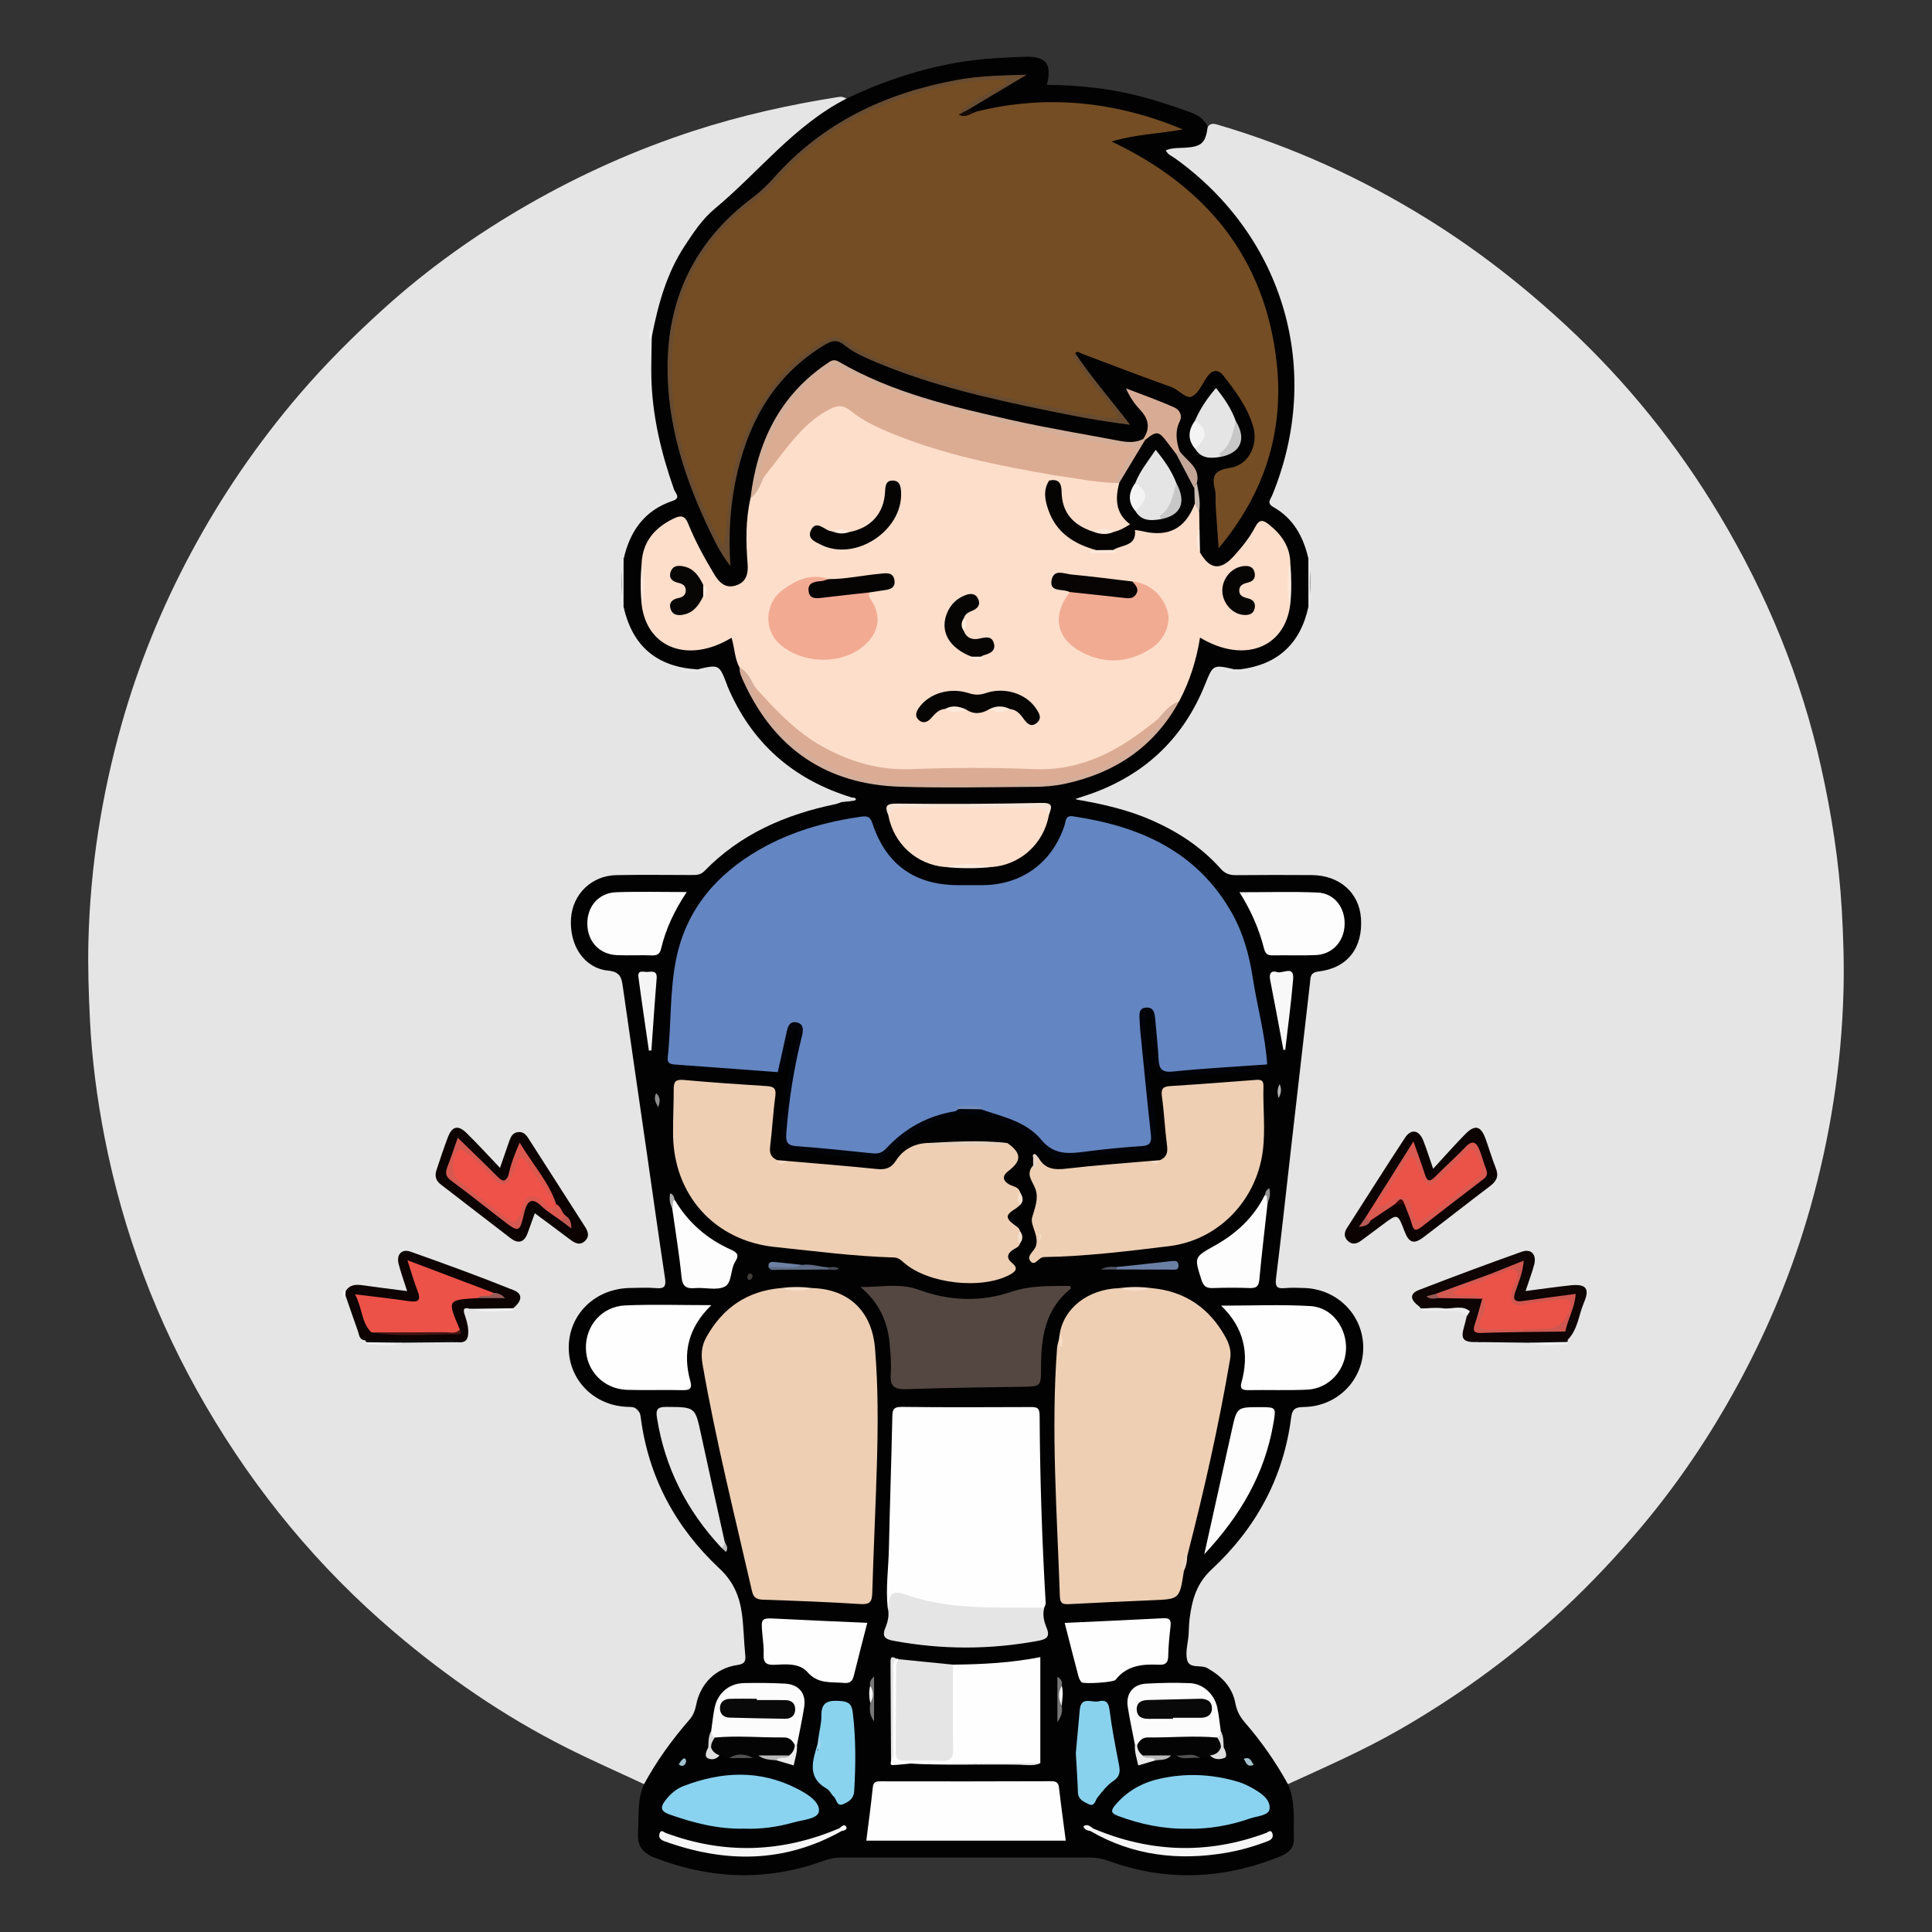 <?xml version="1.0" encoding="utf-8"?>
<!-- Generator: Adobe Illustrator 16.0.0, SVG Export Plug-In . SVG Version: 6.00 Build 0)  -->
<!DOCTYPE svg PUBLIC "-//W3C//DTD SVG 1.1//EN" "http://www.w3.org/Graphics/SVG/1.1/DTD/svg11.dtd">
<svg version="1.1" id="Layer_1" xmlns="http://www.w3.org/2000/svg" xmlns:xlink="http://www.w3.org/1999/xlink" x="0px" y="0px"
	 width="85px" height="85px" viewBox="0 0 85 85" enable-background="new 0 0 85 85" xml:space="preserve">
<rect x="0" y="0" width="85" height="85" fill="#333333" stroke="none"/>
<g>
	<path fill-rule="evenodd" clip-rule="evenodd" fill="#E5E5E5" d="M28.333,78.494c-1.149-0.538-2.313-1.048-3.446-1.62
		c-2.721-1.374-5.212-3.089-7.537-5.065c-3.345-2.845-6.093-6.18-8.298-9.961c-2.15-3.687-3.641-7.639-4.454-11.826
		c-0.327-1.685-0.554-3.39-0.639-5.119c-0.058-1.178-0.098-2.354-0.068-3.528c0.083-3.229,0.582-6.4,1.458-9.511
		c0.74-2.625,1.766-5.136,3.051-7.536c1.338-2.499,2.928-4.824,4.777-6.982c1.153-1.346,2.403-2.589,3.709-3.769
		c1.944-1.758,4.078-3.276,6.355-4.582c2.314-1.327,4.738-2.412,7.275-3.237c2.092-0.681,4.233-1.156,6.407-1.496
		c0.125-0.02,0.221,0.028,0.325,0.075c0.015,0.253-0.209,0.29-0.359,0.383c-1.184,0.729-2.302,1.532-3.201,2.613
		c-0.352,0.423-0.78,0.774-1.213,1.115c-1.915,1.505-3.104,3.452-3.537,5.854c-0.031,0.175,0.005,0.398-0.247,0.458
		c-0.068-0.038-0.064-0.108-0.073-0.172c-0.069,0.041,0.004,0.081,0.01,0.112c0.022,0.126,0.136,0.216,0.157,0.348
		c0.116,0.851-0.024,1.71,0.088,2.562c0.163,1.229,0.425,2.432,0.843,3.602c0.259,0.725,0.23,0.782-0.432,1.105
		c-0.763,0.373-1.245,0.978-1.54,1.754c-0.066,0.174-0.071,0.379-0.239,0.502c-0.042,0.018-0.071,0.011-0.086-0.021
		c-0.016-0.035-0.074-0.019-0.066,0.001c0.194,0.454,0.068,0.928,0.093,1.392c0.014,0.259,0.044,0.528-0.083,0.775
		c-0.001,0.002,0.009,0.014,0.01,0.013c0.034-0.016,0.07-0.026,0.11-0.028c0.192,0.112,0.18,0.323,0.247,0.496
		c0.438,1.136,1.197,1.875,2.455,2.013c0.178,0.02,0.398-0.015,0.456,0.242c-0.147,0.125-0.32,0.057-0.572,0.065
		c0.266,0.019,0.443,0.005,0.62,0.005c0.06,0,0.12,0.009,0.181,0.004c-0.055-0.009-0.111-0.017-0.159-0.052
		c0.403-0.46,1.034-0.452,1.194,0.034c0.857,2.6,2.618,4.318,5.13,5.319c0.156,0.062,0.331,0.099,0.452,0.235
		c-0.02,0.288-0.306,0.243-0.457,0.369c-0.947,0.28-1.911,0.499-2.826,0.894c-1.061,0.458-2.021,1.065-2.862,1.849
		c-0.361,0.337-0.737,0.493-1.226,0.482c-0.951-0.019-1.903-0.015-2.854-0.002c-1.08,0.014-1.875,0.703-1.966,1.683
		c-0.11,1.176,0.45,2.008,1.57,2.21c0.558,0.101,0.629,0.47,0.69,0.895c0.269,1.883,0.525,3.769,0.812,5.649
		c0.347,2.275,0.654,4.558,0.985,6.835c0.105,0.724-0.038,0.872-0.778,0.893c-0.624,0.017-1.253-0.07-1.857,0.196
		c-0.981,0.435-1.61,1.392-1.534,2.385c0.084,1.099,0.802,2.098,1.879,2.228c1.01,0.122,1.272,0.614,1.432,1.515
		c0.409,2.308,1.613,4.226,3.298,5.808c0.645,0.605,0.895,1.3,1,2.096c0.067,0.507,0.07,1.022,0.135,1.533
		c0.058,0.454-0.085,0.749-0.596,0.858c-0.844,0.181-1.344,0.746-1.539,1.582c-0.052,0.225-0.124,0.437-0.268,0.623
		c-0.663,0.856-1.388,1.669-1.888,2.644C28.583,78.403,28.498,78.519,28.333,78.494z"/>
	<path fill-rule="evenodd" clip-rule="evenodd" fill="#E5E5E5" d="M53.131,5.589c0.136-0.205,0.312-0.142,0.498-0.086
		c3.262,0.963,6.326,2.36,9.213,4.157c2.182,1.357,4.19,2.927,6.074,4.676c2.645,2.454,4.88,5.229,6.729,8.316
		c2.073,3.461,3.597,7.15,4.475,11.095c0.461,2.07,0.789,4.154,0.911,6.279c0.069,1.198,0.107,2.393,0.075,3.586
		c-0.085,3.229-0.581,6.4-1.458,9.512c-0.745,2.644-1.781,5.171-3.077,7.588c-1.321,2.463-2.88,4.769-4.716,6.886
		c-1.105,1.275-2.271,2.486-3.521,3.614c-2.076,1.874-4.339,3.492-6.765,4.887c-1.583,0.909-3.25,1.638-4.905,2.396
		c-0.192,0.022-0.272-0.125-0.339-0.254c-0.462-0.908-1.13-1.668-1.752-2.461c-0.18-0.229-0.31-0.471-0.373-0.758
		c-0.187-0.84-0.693-1.4-1.536-1.581c-0.511-0.109-0.657-0.4-0.599-0.856c0.065-0.51,0.065-1.026,0.135-1.532
		c0.108-0.793,0.354-1.487,0.997-2.097c1.829-1.729,3.038-3.835,3.43-6.362c0.109-0.704,0.163-0.738,0.909-0.846
		c1.903-0.274,2.853-2.134,1.901-3.745c-0.441-0.747-1.138-1.096-1.981-1.174c-0.321-0.03-0.646-0.001-0.97-0.018
		c-0.383-0.021-0.539-0.209-0.493-0.596c0.237-1.982,0.457-3.966,0.683-5.949c0.251-2.21,0.513-4.419,0.747-6.63
		c0.09-0.849,0.106-0.898,0.907-1.109c0.933-0.246,1.462-1.08,1.37-2.159c-0.078-0.921-0.824-1.666-1.77-1.702
		c-1.103-0.042-2.208-0.02-3.312-0.008c-0.467,0.004-0.845-0.125-1.172-0.469c-1.402-1.477-3.17-2.264-5.131-2.674
		c-0.728-0.152-0.729-0.149-1.026-0.398c0.116-0.209,0.341-0.225,0.533-0.291c2.517-0.868,4.234-2.553,5.16-5.045
		c0.273-0.735,0.62-0.837,1.308-0.368c-0.045,0.14-0.148,0.122-0.186,0.113c0.204-0.037,0.479-0.037,0.702,0.004
		c-0.038,0.036-0.126-0.011-0.215-0.049c-0.013-0.218,0.162-0.233,0.302-0.257c1.317-0.229,2.086-1.039,2.448-2.287
		c0.027-0.092,0.069-0.175,0.153-0.227c0.04-0.019,0.122,0.055,0.1-0.09c-0.095-0.632-0.062-1.269-0.03-1.905
		c0-0.018,0.222-0.191-0.048-0.13c-0.198-0.106-0.188-0.318-0.255-0.491c-0.223-0.577-0.508-1.124-1.042-1.465
		c-0.463-0.295-0.519-0.639-0.31-1.114c0.63-1.433,0.933-2.959,0.915-4.502c-0.024-2.139-0.55-4.18-1.664-6.041
		C54.3,9.531,53.21,8.301,51.867,7.295c-0.152-0.114-0.312-0.221-0.443-0.359c-0.252-0.265-0.15-0.436,0.156-0.542
		c0.072-0.025,0.15-0.041,0.225-0.032C52.438,6.431,52.854,6.13,53.131,5.589z"/>
	<path fill-rule="evenodd" clip-rule="evenodd" fill="#020202" d="M57.565,26.695c-0.351,1.624-1.348,2.545-2.998,2.753
		c-0.085,0.113-0.17,0.107-0.255,0c-0.953-0.216-0.941-0.211-1.303,0.686c-0.918,2.276-2.531,3.85-4.826,4.722
		c-0.264,0.1-0.536,0.182-0.903,0.306c1.234,0.208,2.357,0.467,3.422,0.939c1.145,0.507,2.171,1.184,3.006,2.123
		c0.201,0.227,0.411,0.283,0.693,0.279c1.104-0.012,2.209-0.009,3.312-0.003c1.217,0.007,2.085,0.773,2.164,1.898
		c0.091,1.301-0.59,2.193-1.863,2.343c-0.383,0.045-0.352,0.263-0.379,0.496c-0.283,2.457-0.564,4.914-0.845,7.373
		c-0.214,1.871-0.414,3.744-0.648,5.613c-0.045,0.36,0.014,0.486,0.386,0.449c0.282-0.028,0.57-0.013,0.855-0.005
		c1.443,0.043,2.574,1.174,2.594,2.589c0.02,1.434-1.116,2.613-2.587,2.645c-0.352,0.008-0.531,0.043-0.584,0.458
		c-0.335,2.656-1.556,4.883-3.495,6.685c-0.671,0.622-0.864,1.339-0.971,2.15c-0.032,0.245-0.03,0.494-0.049,0.741
		c-0.027,0.36-0.142,0.738-0.067,1.076c0.096,0.436,0.599,0.212,0.896,0.38c0.633,0.358,1.098,0.836,1.233,1.553
		c0.064,0.339,0.208,0.598,0.423,0.846c0.725,0.835,1.354,1.738,1.888,2.707c0.348,0.776,0.234,1.604,0.26,2.414
		c0.013,0.418-0.268,0.632-0.633,0.778c-2.482,0.993-4.986,1.104-7.513,0.185c-0.274-0.1-0.541-0.152-0.83-0.151
		c-3.633,0.004-7.266,0.004-10.898,0c-0.29-0.001-0.556,0.051-0.83,0.15c-2.485,0.904-4.951,0.81-7.408-0.139
		c-0.539-0.208-0.782-0.517-0.743-1.108c0.047-0.717-0.042-1.445,0.265-2.129c0.556-1.023,1.235-1.96,1.998-2.837
		c0.169-0.195,0.249-0.407,0.298-0.66c0.18-0.926,0.865-1.61,1.802-1.744c0.347-0.05,0.384-0.178,0.354-0.468
		c-0.06-0.587-0.065-1.18-0.142-1.764c-0.103-0.777-0.367-1.434-0.996-2.021c-1.919-1.794-3.12-4.009-3.459-6.644
		c-0.045-0.349-0.159-0.455-0.522-0.461c-1.519-0.021-2.663-1.185-2.645-2.642c0.018-1.456,1.182-2.571,2.706-2.59
		c0.381-0.005,0.764-0.027,1.142,0.007s0.439-0.097,0.386-0.447c-0.291-1.919-0.559-3.841-0.836-5.762
		c-0.34-2.354-0.685-4.706-1.02-7.06c-0.056-0.393-0.114-0.647-0.642-0.7c-1.062-0.107-1.72-1.113-1.635-2.309
		c0.075-1.061,0.906-1.871,1.993-1.893c1.104-0.022,2.208-0.006,3.312-0.005c0.208,0,0.394,0,0.567-0.178
		c1.583-1.628,3.565-2.485,5.752-2.937c0.092-0.02,0.18-0.06,0.27-0.091c0.113-0.152,0.413,0.106,0.454-0.205
		c-2.579-0.791-4.419-2.405-5.468-4.902c-0.007-0.018-0.01-0.037-0.017-0.055c-0.344-0.9-0.344-0.9-1.302-0.681l-0.019,0
		c-1.769-0.107-2.847-1.024-3.23-2.755c-0.116-0.7-0.119-1.399,0.002-2.098c0.276-1.228,0.92-2.147,2.16-2.559
		c0.378-0.125,0.11-0.35,0.06-0.493c-0.572-1.619-0.968-3.271-1.001-4.996c-0.01-0.53,0.01-1.061,0.016-1.591
		c-0.057-0.072-0.067-0.142,0.016-0.204c0.273-1.381,0.644-2.725,1.428-3.922c0.387-0.589,0.778-1.187,1.317-1.635
		c1.946-1.614,3.508-3.686,5.819-4.862c2.061-0.98,4.215-1.62,6.502-1.771c0.455-0.03,0.911-0.053,1.367-0.065
		c0.9-0.024,1.177,0.327,0.934,1.238c1.354,0.008,2.684,0.146,3.989,0.472c0.812,0.203,1.604,0.468,2.388,0.759
		c0.323,0.119,0.565,0.303,0.701,0.62c-0.095,0.707-0.267,0.864-0.98,0.913c-0.281,0.02-0.569-0.006-0.862,0.114
		c0.083,0.195,0.271,0.255,0.411,0.357c4.81,3.454,6.513,9.362,4.271,14.818c-0.072,0.176-0.257,0.349,0.047,0.52
		c0.888,0.501,1.329,1.318,1.547,2.281C57.684,25.293,57.681,25.994,57.565,26.695z"/>
	<path fill-rule="evenodd" clip-rule="evenodd" fill="#0C0202" d="M23.53,53.378c-0.124,0.343-0.22,0.607-0.316,0.873
		c-0.147,0.407-0.409,0.485-0.746,0.228c-1.027-0.783-2.043-1.579-3.07-2.363c-0.234-0.179-0.28-0.39-0.191-0.65
		c0.166-0.484,0.32-0.975,0.505-1.451c0.182-0.469,0.446-0.527,0.814-0.167c0.487,0.477,0.946,0.981,1.472,1.533
		c0.165-0.476,0.287-0.834,0.412-1.19c0.065-0.185,0.152-0.353,0.375-0.383c0.222-0.03,0.351,0.1,0.459,0.27
		c0.828,1.295,1.656,2.591,2.488,3.884c0.133,0.208,0.216,0.418,0.021,0.619c-0.223,0.229-0.444,0.123-0.659-0.038
		C24.594,54.165,24.09,53.794,23.53,53.378z"/>
	<path fill-rule="evenodd" clip-rule="evenodd" fill="#0D0303" d="M20.676,57.583c-0.217-0.063-0.326-0.033-0.24,0.233
		c0.074,0.227,0.15,0.448,0.163,0.699c0.02,0.384-0.078,0.591-0.498,0.534c-1.108-0.121-2.216-0.002-3.324,0.012
		c-0.242,0.002-0.493,0.04-0.718-0.097c-0.257-0.013-0.253-0.234-0.312-0.399c-0.187-0.523-0.367-1.051-0.549-1.576
		c-0.072-0.063-0.083-0.124,0.009-0.179c0.175-0.296,0.445-0.306,0.745-0.264c0.636,0.091,1.274,0.168,1.96,0.257
		c-0.14-0.441-0.277-0.815-0.375-1.199c-0.104-0.408,0.138-0.674,0.527-0.536c1.521,0.542,3.041,1.093,4.539,1.697
		c0.468,0.188,0.297,0.534-0.023,0.791C21.948,57.701,21.312,57.649,20.676,57.583z"/>
	<path fill-rule="evenodd" clip-rule="evenodd" fill="#0D0C0C" d="M16.06,58.965c1.244-0.005,2.487-0.011,3.731-0.016
		c0.115,0,0.227,0.006,0.311,0.101c-0.8,0.007-1.6,0.015-2.399,0.022c-0.526,0.061-1.053,0.104-1.578-0.02
		C16.102,59.024,16.081,58.995,16.06,58.965z"/>
	<path fill-rule="evenodd" clip-rule="evenodd" fill="#E7E7E7" d="M27.435,24.596c-0.001,0.699-0.001,1.399-0.002,2.098
		c-0.01,0.075-0.02,0.15-0.03,0.225c-0.018,0-0.036,0-0.053,0.001c0-0.857,0-1.715,0-2.573c0.015-0.002,0.03-0.005,0.045-0.008
		C27.408,24.425,27.421,24.51,27.435,24.596z"/>
	<path fill-rule="evenodd" clip-rule="evenodd" fill="#F0F0F0" d="M20.676,57.583c0.635-0.009,1.27-0.018,1.904-0.026
		c0.01,0.032,0.02,0.064,0.03,0.097C21.963,57.682,21.314,57.796,20.676,57.583z"/>
	<path fill-rule="evenodd" clip-rule="evenodd" fill="#EFEFEE" d="M16.125,59.053c0.526,0.007,1.052,0.014,1.578,0.02
		c-0.521,0.209-1.058,0.086-1.589,0.075c-0.006,0-0.017-0.03-0.015-0.045C16.101,59.085,16.116,59.069,16.125,59.053z"/>
	<path fill-rule="evenodd" clip-rule="evenodd" fill="#EAEAEA" d="M30.663,29.449l0.019,0c0.127,0.018,0.253,0.036,0.38,0.054
		c-0.001,0.017-0.002,0.035-0.003,0.052c-0.335,0-0.669,0-1.004,0c0-0.019-0.001-0.038-0.002-0.056
		C30.256,29.482,30.459,29.465,30.663,29.449z"/>
	<path fill-rule="evenodd" clip-rule="evenodd" fill="#DFDFDF" d="M37.469,35.087c0.054,0.008,0.123-0.002,0.158,0.028
		c0.072,0.061-0.008,0.104-0.049,0.111c-0.187,0.029-0.375,0.045-0.563,0.066C37.117,35.115,37.359,35.247,37.469,35.087z"/>
	<path fill-rule="evenodd" clip-rule="evenodd" fill="#F3F2F2" d="M15.208,56.811c-0.003,0.06-0.006,0.119-0.009,0.179
		c-0.021,0.045-0.043,0.09-0.064,0.134c-0.019-0.056-0.061-0.114-0.052-0.165C15.093,56.896,14.997,56.709,15.208,56.811z"/>
	<path fill-rule="evenodd" clip-rule="evenodd" fill="#F2F2F2" d="M28.685,14.755c-0.005,0.068-0.011,0.136-0.016,0.204
		c-0.148-0.124-0.119-0.28-0.084-0.447C28.726,14.555,28.639,14.683,28.685,14.755z"/>
	<path fill-rule="evenodd" clip-rule="evenodd" fill="#0D0202" d="M63.053,51.421c0.533-0.578,0.957-1.063,1.41-1.521
		c0.432-0.438,0.689-0.37,0.898,0.207c0.154,0.429,0.282,0.867,0.45,1.29c0.136,0.343,0.038,0.565-0.245,0.779
		c-0.984,0.744-1.954,1.51-2.938,2.257c-0.428,0.325-0.643,0.247-0.838-0.27c-0.296-0.78-0.296-0.78-0.958-0.284
		c-0.32,0.239-0.639,0.479-0.961,0.714c-0.186,0.137-0.382,0.178-0.568,0.004c-0.185-0.172-0.169-0.369-0.043-0.566
		c0.85-1.327,1.691-2.66,2.557-3.977c0.266-0.403,0.611-0.343,0.797,0.116C62.755,50.52,62.865,50.881,63.053,51.421z"/>
	<path fill-rule="evenodd" clip-rule="evenodd" fill="#0E0504" d="M62.438,57.479c-0.401-0.293-0.428-0.562-0.018-0.722
		c1.501-0.584,3.013-1.145,4.531-1.686c0.416-0.148,0.663,0.126,0.547,0.566c-0.097,0.365-0.233,0.72-0.38,1.163
		c0.694-0.09,1.324-0.18,1.957-0.249c0.697-0.076,0.883,0.124,0.611,0.762c-0.233,0.546-0.267,1.184-0.715,1.635
		c-0.524,0.228-1.069,0.104-1.604,0.083c-0.786-0.03-1.571-0.059-2.356,0.013c-0.642,0.024-0.764-0.122-0.591-0.695
		c0.044-0.142,0.072-0.287,0.107-0.432c-0.027-0.093,0.034-0.2-0.048-0.283c-0.46-0.122-0.927-0.029-1.389-0.056
		C62.869,57.566,62.642,57.605,62.438,57.479z"/>
	<path fill-rule="evenodd" clip-rule="evenodd" fill="#0E0404" d="M65.011,59.045c0.337-0.196,0.704-0.083,1.056-0.089
		c0.968-0.019,1.937-0.007,2.905-0.007c0.002,0.031,0.001,0.062-0.005,0.092c-0.555,0.15-1.113,0.086-1.672,0.033
		C66.533,59.064,65.771,59.055,65.011,59.045z"/>
	<path fill-rule="evenodd" clip-rule="evenodd" fill="#E9E9E9" d="M57.565,26.695c0-0.701-0.001-1.401-0.002-2.102
		c0.011-0.075,0.021-0.149,0.032-0.224c0.017,0,0.034-0.001,0.052-0.001c0,0.857,0,1.715,0,2.576
		C57.542,26.886,57.597,26.776,57.565,26.695z"/>
	<path fill-rule="evenodd" clip-rule="evenodd" fill="#ECECEC" d="M64.671,57.691c-0.048,0.075-0.096,0.151-0.144,0.227
		c-0.137-0.225-0.352-0.23-0.584-0.229c-0.48,0.003-0.961-0.016-1.441-0.027c-0.005,0-0.016-0.031-0.014-0.045
		c0.003-0.018,0.018-0.032,0.027-0.049c0.66-0.097,1.323-0.023,1.984-0.041C64.606,57.524,64.681,57.567,64.671,57.691z"/>
	<path fill-rule="evenodd" clip-rule="evenodd" fill="#0E0404" d="M64.671,57.691c-0.365-0.303-0.793-0.076-1.188-0.132
		c-0.315-0.044-0.644,0.002-0.967,0.008c-0.025-0.029-0.052-0.059-0.078-0.088c0.658-0.006,1.316-0.016,1.975-0.011
		C64.538,57.47,64.791,57.382,64.671,57.691z"/>
	<path fill-rule="evenodd" clip-rule="evenodd" fill="#EEEFEF" d="M67.295,59.074c0.558-0.011,1.115-0.022,1.672-0.033
		c0.012,0.032,0.022,0.063,0.033,0.096C68.43,59.172,67.856,59.269,67.295,59.074z"/>
	<path fill-rule="evenodd" clip-rule="evenodd" fill="#EAEAEA" d="M54.312,29.448c0.085,0,0.17,0,0.255,0
		c0.126,0.019,0.252,0.038,0.378,0.057c-0.002,0.017-0.003,0.034-0.005,0.051c-0.334,0-0.668,0-1.002,0
		c-0.002-0.018-0.003-0.035-0.004-0.053C54.061,29.485,54.187,29.467,54.312,29.448z"/>
	<path fill-rule="evenodd" clip-rule="evenodd" fill="#744D24" d="M42.961,4.908c3.109-0.769,6.128-0.443,9.082,0.785
		c-1.02,0.192-2.065,0.21-3.139,0.532c4.188,1.986,6.768,5.151,7.266,9.75c0.324,2.991-0.52,5.713-2.554,8.143
		c-0.05-0.697-0.095-1.287-0.133-1.878c-0.015-0.228,0.025-0.467-0.028-0.683c-0.148-0.591-0.061-0.867,0.659-0.972
		c0.822-0.12,1.257-1.017,1.022-1.817c-0.25-0.855-0.777-1.562-1.32-2.25c-0.229-0.29-0.485-0.249-0.701,0.053
		c-0.22,0.309-0.389,0.75-0.689,0.878c-0.251,0.107-0.573-0.312-0.912-0.431c-1.309-0.46-2.602-0.966-3.901-1.451
		c-0.097-0.036-0.194-0.141-0.311-0.036c0.183,0.638,0.698,1.053,1.062,1.57c0.206,0.292,0.451,0.562,0.668,0.847
		c0.089,0.116,0.298,0.248,0.188,0.433c-0.104,0.177-0.301,0.092-0.47,0.078c-0.38-0.033-0.75-0.126-1.123-0.194
		c-2.824-0.516-5.63-1.111-8.329-2.116c-0.745-0.278-1.501-0.563-2.134-1.066c-0.332-0.264-0.597-0.187-0.921,0.013
		c-2.531,1.56-3.679,3.943-4.089,6.78c-0.09,0.621-0.106,1.247-0.168,1.869c-0.013,0.133-0.007,0.27-0.15,0.352
		c-0.201-0.037-0.236-0.224-0.311-0.368c-1.059-2.042-1.802-4.184-2.016-6.489c-0.277-2.996,0.577-5.592,2.729-7.732
		c0.191-0.19,0.409-0.348,0.625-0.493c1.128-0.761,1.859-1.939,2.948-2.745c1.757-1.299,3.71-2.127,5.837-2.577
		c0.762-0.161,1.532-0.267,2.311-0.301c0.146-0.006,0.333-0.095,0.394,0.1c0.066,0.215-0.135,0.286-0.284,0.363
		c-0.556,0.287-1.126,0.55-1.575,0.997C42.631,5.029,42.794,4.983,42.961,4.908z"/>
	<path fill-rule="evenodd" clip-rule="evenodd" fill="#6386C2" d="M34.218,47.169c-1.498-0.111-2.996-0.225-4.494-0.332
		c-0.213-0.015-0.378-0.042-0.347-0.318c0.163-1.454,0.08-2.936,0.381-4.372c0.455-2.166,1.786-3.698,3.673-4.777
		c1.39-0.795,2.901-1.219,4.479-1.443c0.295-0.042,0.388,0.045,0.478,0.312c0.599,1.803,1.864,2.701,3.768,2.704
		c0.362,0,0.723,0.002,1.084,0c1.724-0.013,3.066-1,3.597-2.639c0.06-0.185,0.032-0.439,0.363-0.391
		c2.929,0.432,5.452,1.529,6.991,4.244c0.504,0.888,0.77,1.856,0.925,2.86c0.195,1.274,0.552,2.522,0.635,3.815
		c-0.975,0.281-1.984,0.22-2.979,0.282c-0.4,0.024-0.783,0.132-1.179,0.17c-0.42,0.04-0.698-0.114-0.677-0.544
		c0.03-0.59-0.284-1.143-0.142-1.742c0.045-0.191-0.035-0.42-0.263-0.436c-0.285-0.02-0.234,0.239-0.24,0.419
		c-0.032,1.005,0.193,1.988,0.262,2.985c0.044,0.657,0.223,1.299,0.2,1.968c-0.012,0.375-0.133,0.536-0.521,0.581
		c-1.144,0.133-2.289,0.233-3.437,0.321c-0.24,0.019-0.462-0.069-0.62-0.24c-0.732-0.789-1.606-1.319-2.671-1.525
		c-0.088-0.018-0.163-0.096-0.25-0.131c-0.048-0.072-0.047-0.177-0.201-0.149c-0.236,0.043-0.481,0.033-0.723,0.003
		c-0.027-0.004-0.129-0.152-0.127,0.027c-0.026,0.105-0.106,0.128-0.198,0.136c-1.158,0.258-2.155,0.795-2.963,1.674
		c-0.146,0.158-0.337,0.243-0.564,0.219c-1.107-0.118-2.218-0.2-3.326-0.322c-0.499-0.055-0.686-0.278-0.625-0.725
		c0.12-0.89,0.138-1.791,0.362-2.67c0.125-0.491,0.158-1.006,0.322-1.494c0.061-0.182,0.044-0.42-0.179-0.477
		c-0.283-0.072-0.233,0.207-0.312,0.364C34.441,46.047,34.594,46.686,34.218,47.169z"/>
	<path fill-rule="evenodd" clip-rule="evenodd" fill="#FDDECA" d="M28.227,24.787c0.048-0.958,0.576-1.569,1.408-1.972
		c0.311-0.151,0.495-0.145,0.646,0.233c0.311,0.776,0.717,1.509,1.148,2.227c0.211,0.352,0.481,0.619,0.924,0.49
		c0.46-0.134,0.574-0.491,0.539-0.942c-0.075-0.968-0.093-1.937,0.125-2.894c0.147-0.349,0.323-0.684,0.492-1.022
		c0.726-0.925,1.342-1.946,2.322-2.648c0.202-0.145,0.413-0.27,0.63-0.389c0.333-0.182,0.64-0.182,0.961,0.04
		c1.81,1.247,3.898,1.767,5.99,2.279c0.976,0.239,1.989,0.308,2.941,0.652c0.135,0.153-0.018,0.259-0.062,0.383
		c-0.475,0.857,0.279,2.118,1.313,2.595c0.221,0.102,0.547,0.061,0.633,0.389c-0.039,0.04-0.083,0.064-0.142,0.048
		c0.002,0.015,0.021,0.018,0.025,0.017c0.308-0.086,0.614-0.125,0.929-0.013c0.018,0.006-0.095-0.013-0.069-0.078
		c0.273-0.347,0.809-0.425,0.937-0.92c0.242-0.133,0.486-0.017,0.727,0.002c0.753,0.061,1.353-0.154,1.692-0.88
		c0.04-0.086,0.101-0.161,0.176-0.222c0.338-0.072,0.14,0.248,0.249,0.343c0.004,0.229,0.007,0.457,0.01,0.686
		c-0.062,0.373-0.114,0.746,0.024,1.115c0.439,0.76,0.906,0.808,1.5,0.149c0.354-0.394,0.69-0.809,0.934-1.278
		c0.179-0.345,0.349-0.301,0.595-0.105c0.555,0.443,0.938,0.977,0.947,1.718c-0.088,0.608-0.067,1.216-0.008,1.824
		c-0.246,1.915-2.066,2.582-3.966,1.438c-0.159,0.985-0.45,1.921-0.918,2.798c-0.318,0.309-0.625,0.629-0.932,0.952
		c-1.103,0.923-2.272,1.721-3.705,2.051c-0.374,0.086-0.748,0.117-1.13,0.122c-2.147,0.024-4.295-0.007-6.443,0.032
		c-1.957,0.035-3.605-0.829-5.047-2.091c-0.513-0.448-1.011-0.924-1.398-1.496c-0.275-0.319-0.422-0.724-0.688-1.05
		c-0.22-0.409-0.216-0.878-0.351-1.311c-1.88,1.141-3.711,0.469-3.953-1.446C28.294,26.002,28.313,25.395,28.227,24.787z"/>
	<path fill-rule="evenodd" clip-rule="evenodd" fill="#EECFB3" d="M35.756,56.671c1.591,0.052,2.601,1.023,2.738,2.627
		c0.144,1.691,0.136,3.386,0.087,5.08c-0.054,1.902-0.15,3.804-0.205,5.706c-0.011,0.387-0.105,0.515-0.519,0.488
		c-1.424-0.091-2.851-0.143-4.278-0.192c-0.288-0.01-0.426-0.078-0.497-0.389c-0.759-3.318-1.592-6.62-2.174-9.978
		c-0.072-0.415-0.041-0.802,0.158-1.162c0.72-1.312,1.815-2.062,3.321-2.184C34.843,56.76,35.299,56.755,35.756,56.671z"/>
	<path fill-rule="evenodd" clip-rule="evenodd" fill="#EECFB3" d="M50.61,56.667c1.505,0.123,2.602,0.872,3.32,2.185
		c0.157,0.286,0.248,0.604,0.191,0.936c-0.499,2.925-1.151,5.815-1.892,8.688c-0.049-0.031-0.072-0.075-0.062-0.135
		c-0.004,0.006-0.012,0.011-0.012,0.015c0.023,0.259-0.121,0.502-0.069,0.763c-0.189,1.238-0.189,1.234-1.37,1.283
		c-1.216,0.052-2.432,0.107-3.647,0.171c-0.254,0.013-0.428,0.013-0.439-0.33c-0.122-3.647-0.396-7.294-0.123-10.946
		c0.01-0.13,0.056-0.256,0.085-0.384c0.115,0.089,0.078,0.202,0.071,0.228c-0.02-0.082,0.057-0.254-0.046-0.417
		c0.171-1.168,1.245-2.007,2.624-2.051C49.698,56.754,50.154,56.762,50.61,56.667z"/>
	<path fill-rule="evenodd" clip-rule="evenodd" fill="#EECFB3" d="M44.889,53.005c-0.068,0.057-0.131,0.121-0.205,0.168
		c-0.459,0.284-0.465,0.416-0.021,0.742c0.089,0.065,0.186,0.121,0.211,0.241c0.004,0.187,0.009,0.373-0.004,0.561
		c-0.039,0.146-0.173,0.186-0.284,0.255c-0.264,0.168-0.328,0.376-0.062,0.591c0.28,0.227,0.172,0.371-0.076,0.508
		c-1.247,0.684-3.627,0.417-4.693-0.53c-0.13-0.116-0.245-0.213-0.44-0.218c-1.748-0.049-3.481-0.281-5.218-0.46
		c-2.652-0.273-4.46-2.282-4.485-4.95c-0.007-0.665,0.03-1.33,0.028-1.994c0-0.302,0.066-0.438,0.417-0.407
		c1.23,0.11,2.463,0.195,3.696,0.273c0.326,0.021,0.401,0.135,0.356,0.46c-0.101,0.733-0.135,1.477-0.228,2.211
		c-0.038,0.298,0.059,0.472,0.314,0.587c0.113,0.104,0.162,0.107,0.418,0.034c1.316,0.115,2.635,0.218,3.95,0.353
		c0.376,0.039,0.633-0.02,0.853-0.365c0.283-0.445,0.719-0.712,1.261-0.769c0.991,0.041,1.983,0.068,2.974-0.018
		c0.226-0.02,0.448,0.007,0.673,0.013c0.625,0.443,0.634,0.776,0.037,1.231c-0.261,0.199-0.265,0.405,0.025,0.579
		c0.173,0.103,0.414,0.102,0.492,0.341C44.852,52.63,44.926,52.816,44.889,53.005z"/>
	<path fill-rule="evenodd" clip-rule="evenodd" fill="#FEFEFE" d="M39.054,70.727c-0.09-0.868,0.036-1.732,0.054-2.598
		c0.041-1.922,0.109-3.843,0.15-5.764c0.006-0.307,0.018-0.473,0.413-0.467c1.884,0.023,3.77,0.014,5.654,0.007
		c0.254-0.001,0.412,0.001,0.414,0.347c0.016,2.759,0.104,5.517,0.267,8.272c0.004,0.065-0.04,0.135-0.062,0.202
		c-0.157,0.123-0.341,0.152-0.533,0.156c-1.817,0.037-3.634,0.057-5.395-0.499c-0.366-0.115-0.694-0.214-0.813,0.305
		C39.191,70.746,39.11,70.732,39.054,70.727z"/>
	<path fill-rule="evenodd" clip-rule="evenodd" fill="#EECFB3" d="M45.699,50.949c0.272,0.481,0.681,0.529,1.194,0.469
		c1.236-0.146,2.479-0.231,3.721-0.341c0.142,0.026,0.291,0.145,0.417-0.034c0.29-0.122,0.355-0.328,0.314-0.64
		c-0.095-0.715-0.126-1.439-0.224-2.154c-0.044-0.318,0.017-0.443,0.351-0.465c1.252-0.078,2.504-0.176,3.755-0.271
		c0.214-0.017,0.369-0.016,0.36,0.274c-0.028,0.949,0.092,1.898-0.029,2.849c-0.278,2.174-1.949,3.927-4.129,4.191
		c-1.828,0.222-3.66,0.448-5.504,0.479c-0.25,0.004-0.411,0.475-0.619,0.136c-0.127-0.208,0.209-0.402,0.275-0.638
		c0.13-0.461-0.263-0.908-0.173-1.234c0.118-0.425,0.296-0.822,0.151-1.245c-0.121-0.354-0.46-0.661-0.102-1.054
		C45.605,51.214,45.498,50.966,45.699,50.949z"/>
	<path fill-rule="evenodd" clip-rule="evenodd" fill="#544741" d="M37.856,56.625c0.881,0.01,1.726-0.191,2.584,0.125
		c1.317,0.485,2.704,0.541,4.023,0.094c0.885-0.301,1.742-0.262,2.623-0.269c0.012,0.058,0.035,0.112,0.022,0.123
		c-1.132,0.9-1.311,2.154-1.308,3.483c0.002,0.826-0.01,0.818-0.848,0.831c-1.69,0.027-3.381,0.047-5.07,0.105
		c-0.51,0.017-0.737-0.108-0.696-0.656c0.033-0.434-0.005-0.874-0.041-1.31C39.064,58.149,38.669,57.297,37.856,56.625z"/>
	<path fill-rule="evenodd" clip-rule="evenodd" fill="#FEFEFE" d="M46.89,80.981c-2.94,0-5.847,0-8.776,0
		c0.098-0.789,0.205-1.565,0.286-2.346c0.025-0.239,0.144-0.265,0.338-0.264c2.508,0.003,5.016,0.007,7.524-0.005
		c0.31-0.001,0.316,0.158,0.342,0.386C46.688,79.487,46.791,80.22,46.89,80.981z"/>
	<path fill-rule="evenodd" clip-rule="evenodd" fill="#FEFEFE" d="M40.061,77.59c-0.257,0.023-0.514,0.055-0.772,0.066
		c-0.157,0.007-0.089-0.117-0.087-0.197c0.094-1.334,0.011-2.67,0.05-4.004c0.005-0.161-0.163-0.439,0.195-0.471
		c0.032-0.021,0.06-0.016,0.082,0.016c0.146,0.521,0.042,1.054,0.057,1.58c0.021,0.72,0.008,1.44,0.005,2.16
		c-0.001,0.382,0.161,0.558,0.546,0.542c0.246-0.01,0.493,0,0.739-0.001c0.862-0.003,0.87-0.01,0.872-0.901
		c0.002-0.796-0.003-1.592,0.002-2.388c0.002-0.264-0.021-0.536,0.176-0.755c1.287-0.011,2.569-0.078,3.844-0.331
		c0,1.568,0,3.115,0,4.662c-0.291,0.127-0.597,0.059-0.894,0.056C43.272,77.61,41.667,77.68,40.061,77.59z"/>
	<path fill-rule="evenodd" clip-rule="evenodd" fill="#FEFEFE" d="M31.296,57.421c-1.021,0.994-1.273,2.102-0.922,3.354
		c0.084,0.3-0.02,0.394-0.331,0.386c-0.816-0.02-1.633,0.011-2.449-0.013c-1.024-0.03-1.796-0.821-1.817-1.82
		c-0.021-1.004,0.702-1.851,1.732-1.895C28.719,57.381,29.933,57.421,31.296,57.421z"/>
	<path fill-rule="evenodd" clip-rule="evenodd" fill="#FEFEFE" d="M53.725,57.443c1.376,0,2.661-0.058,3.938,0.02
		c0.945,0.057,1.604,0.966,1.555,1.927c-0.048,0.931-0.771,1.706-1.705,1.749c-0.871,0.04-1.746,0.005-2.619,0.021
		c-0.264,0.004-0.344-0.09-0.276-0.332C54.97,59.56,54.744,58.429,53.725,57.443z"/>
	<path fill-rule="evenodd" clip-rule="evenodd" fill="#FDDECA" d="M46.146,35.868c-0.232,1.254-1.248,2.177-2.506,2.278
		c-0.685-0.083-1.369-0.081-2.054,0c-1.26-0.104-2.266-1.019-2.504-2.278c0.024-0.286,0.146-0.405,0.465-0.405
		c2.067-0.001,4.135,0.05,6.202-0.025C46.095,35.425,46.082,35.662,46.146,35.868z"/>
	<path fill-rule="evenodd" clip-rule="evenodd" fill="#E5E5E5" d="M39.054,70.727c0.015-0.013,0.042-0.024,0.042-0.037
		c-0.008-0.884,0.499-0.606,0.984-0.454c1.917,0.604,3.897,0.478,5.865,0.491c-0.088,0.31-0.014,0.611,0.101,0.89
		c0.167,0.406-0.01,0.505-0.377,0.573c-2.115,0.393-4.225,0.392-6.34,0.001c-0.366-0.067-0.545-0.167-0.377-0.574
		C39.066,71.338,39.138,71.036,39.054,70.727z"/>
	<path fill-rule="evenodd" clip-rule="evenodd" fill="#89D3F0" d="M32.757,80.453c-1.165,0.03-2.243-0.251-3.308-0.627
		c-0.399-0.141-0.399-0.325-0.176-0.616c0.213-0.277,0.471-0.505,0.795-0.63c1.686-0.647,3.367-0.729,5.013,0.121
		c0.424,0.219,0.976,0.552,0.95,0.971c-0.021,0.352-0.698,0.389-1.104,0.504C34.213,80.38,33.479,80.481,32.757,80.453z"/>
	<path fill-rule="evenodd" clip-rule="evenodd" fill="#89D3F0" d="M52.25,80.456c-1.059,0.017-2.073-0.193-3.062-0.563
		c-0.312-0.117-0.329-0.23-0.126-0.473c0.51-0.605,1.16-0.978,1.919-1.153c1.152-0.266,2.302-0.22,3.437,0.109
		c0.234,0.068,0.465,0.17,0.678,0.291c0.368,0.21,0.804,0.489,0.76,0.912c-0.032,0.306-0.551,0.317-0.864,0.427
		C54.104,80.317,53.191,80.475,52.25,80.456z"/>
	<path fill-rule="evenodd" clip-rule="evenodd" fill="#E5E5E5" d="M41.928,73.237c0,1.235-0.013,2.471,0.006,3.706
		c0.006,0.39-0.103,0.549-0.512,0.525c-0.531-0.03-1.064-0.01-1.596-0.007c-0.228,0.002-0.417-0.019-0.416-0.322
		c0.008-1.292,0.005-2.585,0.015-3.877c0-0.088,0.067-0.175,0.104-0.263C40.329,73.079,41.128,73.158,41.928,73.237z"/>
	<path fill-rule="evenodd" clip-rule="evenodd" fill="#684C31" d="M42.179,5.046c0.319-0.505,0.857-0.716,1.343-0.995
		c0.165-0.094,0.341-0.169,0.509-0.26c0.11-0.061,0.293-0.105,0.229-0.27c-0.07-0.181-0.223-0.029-0.343-0.026
		c-1.375,0.036-2.695,0.328-4.001,0.752c-2.329,0.757-4.328,1.997-5.901,3.887c-0.186,0.224-0.398,0.398-0.629,0.566
		c-1.88,1.368-3.203,3.141-3.644,5.442c-0.378,1.98-0.199,3.959,0.378,5.901c0.411,1.383,0.956,2.703,1.714,4.035
		c0.225-1.5,0.202-2.945,0.7-4.31c0.717-1.963,1.789-3.632,3.64-4.724c0.401-0.236,0.695-0.299,1.11-0.002
		c1.158,0.83,2.518,1.21,3.858,1.635c2.406,0.761,4.886,1.185,7.355,1.669c0.201,0.04,0.411,0.031,0.709,0.051
		c-0.352-0.69-0.892-1.146-1.273-1.714c-0.2-0.298-0.423-0.582-0.639-0.87c-0.074-0.1-0.13-0.191,0.007-0.283
		c0.713,1.076,1.567,2.045,2.419,3.158c-1.329-0.163-2.539-0.399-3.745-0.648c-2.493-0.515-4.973-1.083-7.335-2.064
		c-0.527-0.219-1.062-0.442-1.505-0.802c-0.32-0.259-0.555-0.18-0.86,0.004c-2.119,1.283-3.27,3.227-3.826,5.575
		c-0.312,1.32-0.414,2.662-0.313,4.153c-0.41-0.532-0.649-1.009-0.88-1.489c-1.135-2.353-1.931-4.8-1.885-7.442
		c0.051-3.023,1.311-5.462,3.736-7.277c0.354-0.265,0.658-0.559,0.95-0.887c2.148-2.42,4.899-3.715,8.038-4.293
		c1.01-0.186,2.031-0.204,3.08-0.231c-0.85,0.507-1.699,1.013-2.548,1.52C42.505,4.94,42.41,5.121,42.179,5.046z"/>
	<path fill-rule="evenodd" clip-rule="evenodd" fill="#FDFDFD" d="M54.533,39.255c1.206,0,2.322-0.034,3.436,0.013
		c0.734,0.031,1.213,0.658,1.189,1.411c-0.024,0.75-0.538,1.31-1.277,1.341c-0.626,0.027-1.254-0.001-1.88,0.012
		c-0.228,0.004-0.328-0.061-0.388-0.296C55.397,40.889,55.058,40.089,54.533,39.255z"/>
	<path fill-rule="evenodd" clip-rule="evenodd" fill="#FEFEFE" d="M38.157,71.399c-0.209,0.816-0.408,1.567-0.592,2.323
		c-0.059,0.241-0.166,0.346-0.431,0.32c-0.567-0.053-1.139,0.062-1.607-0.474c-0.355-0.405-0.943-0.35-1.458-0.324
		c-0.332,0.017-0.49-0.08-0.472-0.44c0.014-0.283-0.024-0.569-0.051-0.854c-0.073-0.778-0.076-0.771,0.678-0.732
		C35.512,71.284,36.801,71.338,38.157,71.399z"/>
	<path fill-rule="evenodd" clip-rule="evenodd" fill="#FEFEFE" d="M46.841,71.401c1.492-0.069,2.915-0.129,4.337-0.206
		c0.303-0.017,0.35,0.104,0.32,0.363c-0.049,0.435-0.094,0.871-0.101,1.308c-0.005,0.309-0.138,0.389-0.416,0.375
		c-0.722-0.035-1.41,0.03-1.903,0.667c-0.085,0.109-1.407,0.194-1.495,0.104c-0.072-0.075-0.117-0.19-0.145-0.295
		C47.24,72.965,47.049,72.211,46.841,71.401z"/>
	<path fill-rule="evenodd" clip-rule="evenodd" fill="#FDFDFD" d="M30.213,39.246c-0.548,0.825-0.923,1.626-1.129,2.498
		c-0.053,0.224-0.165,0.297-0.394,0.289c-0.512-0.018-1.025,0.01-1.537-0.01c-0.774-0.03-1.299-0.588-1.313-1.364
		c-0.014-0.772,0.492-1.375,1.264-1.404C28.104,39.219,29.108,39.246,30.213,39.246z"/>
	<path fill-rule="evenodd" clip-rule="evenodd" fill="#E5E5E5" d="M31.744,68.1c-1.519-1.623-2.491-3.516-2.84-5.722
		c-0.058-0.365,0.019-0.483,0.417-0.48c1.27,0.01,1.261-0.006,1.523,1.213c0.339,1.579,0.693,3.154,1.042,4.731
		C31.935,67.98,31.968,68.11,31.744,68.1z"/>
	<path fill-rule="evenodd" clip-rule="evenodd" fill="#FDFDFD" d="M52.983,68.382c0.427-1.926,0.821-3.703,1.216-5.481
		c0.22-0.992,0.221-0.992,1.237-0.992c0.719,0.001,0.713-0.001,0.582,0.749C55.637,64.844,54.583,66.671,52.983,68.382z"/>
	<path fill-rule="evenodd" clip-rule="evenodd" fill="#FDFDFD" d="M55.771,52.908c-0.125,1.133-0.261,2.266-0.366,3.4
		c-0.028,0.31-0.157,0.37-0.432,0.36c-0.532-0.018-1.065-0.019-1.597,0.001c-0.287,0.011-0.422-0.061-0.519-0.364
		c-0.316-1.002-0.333-0.99,0.591-1.506c0.95-0.53,1.72-1.244,2.207-2.235C55.929,52.601,55.773,52.779,55.771,52.908z"/>
	<path fill-rule="evenodd" clip-rule="evenodd" fill="#89D2EE" d="M47.332,77.13c0.05-0.547,0.114-1.227,0.173-1.905
		c0.054-0.62,0.538-0.299,0.833-0.375c0.276-0.07,0.429,0.013,0.474,0.359c0.104,0.826,0.266,1.646,0.424,2.465
		c0.056,0.291,0.018,0.5-0.248,0.678c-0.284,0.189-0.492,0.467-0.706,0.735c-0.1,0.125-0.119,0.424-0.396,0.284
		c-0.213-0.107-0.453-0.201-0.462-0.516C47.407,78.325,47.369,77.795,47.332,77.13z"/>
	<path fill-rule="evenodd" clip-rule="evenodd" fill="#89D3EF" d="M36.01,76.435c0.045-0.318,0.133-0.636,0.127-0.953
		c-0.01-0.604,0.305-0.683,0.815-0.647c0.367,0.026,0.519,0.117,0.566,0.505c0.14,1.153,0.132,2.304,0.063,3.46
		c-0.02,0.335-0.231,0.464-0.47,0.57c-0.306,0.138-0.294-0.208-0.43-0.328c-0.112-0.099-0.173-0.271-0.296-0.34
		c-0.893-0.5-0.633-1.232-0.418-1.961c0.075,0.048,0.07,0.124,0.067,0.198c-0.062-0.044-0.058,0.104-0.059,0.113
		C36.073,76.793,36.059,76.614,36.01,76.435z"/>
	<path fill-rule="evenodd" clip-rule="evenodd" fill="#FCFCFC" d="M31.287,76.175c0.051-0.354,0.083-0.715,0.158-1.064
		c0.133-0.622,0.638-1.047,1.277-1.062c0.605-0.015,1.213-0.008,1.818,0.024c0.612,0.033,0.935,0.433,0.841,1.029
		c-0.088,0.56-0.21,1.114-0.318,1.671c-0.062,0.037-0.127,0.044-0.195,0.021c-0.364-0.192-0.758-0.187-1.156-0.197
		c-0.77-0.022-1.543,0.086-2.309-0.072C31.259,76.443,31.214,76.329,31.287,76.175z"/>
	<path fill-rule="evenodd" clip-rule="evenodd" fill="#FCFCFC" d="M49.935,76.773c-0.108-0.56-0.231-1.116-0.319-1.679
		c-0.089-0.574,0.222-0.984,0.798-1.02c0.645-0.038,1.293-0.047,1.938-0.022c0.57,0.021,1.068,0.473,1.199,1.054
		c0.079,0.35,0.108,0.712,0.16,1.068c0.071,0.152,0.029,0.267-0.115,0.347c-0.804,0.165-1.615,0.05-2.424,0.073
		c-0.362,0.012-0.715,0.032-1.043,0.201C50.061,76.818,49.995,76.811,49.935,76.773z"/>
	<path fill-rule="evenodd" clip-rule="evenodd" fill="#FDFDFD" d="M29.685,52.789c0.587,0.995,1.419,1.72,2.468,2.188
		c0.282,0.125,0.382,0.24,0.194,0.531c-0.222,0.347-0.132,0.935-0.468,1.102c-0.352,0.174-0.854,0.025-1.287,0.061
		c-0.385,0.032-0.564-0.053-0.608-0.489c-0.102-1.017-0.271-2.027-0.412-3.04C29.563,53.009,29.417,52.832,29.685,52.789z"/>
	<path fill-rule="evenodd" clip-rule="evenodd" fill="#03040A" d="M42.042,48.887c0.045-0.032,0.091-0.064,0.136-0.097
		c0.325-0.09,0.65-0.131,0.972,0.013c0.95,0.323,1.992,0.533,2.657,1.337c0.582,0.704,1.246,0.617,1.986,0.521
		c0.81-0.105,1.624-0.185,2.438-0.238c0.359-0.023,0.44-0.157,0.403-0.495c-0.168-1.529-0.315-3.062-0.469-4.593
		c-0.015-0.151-0.021-0.303-0.029-0.455c-0.012-0.25-0.047-0.545,0.311-0.552c0.334-0.007,0.357,0.281,0.38,0.533
		c0.052,0.587,0.116,1.173,0.148,1.761c0.022,0.423,0.16,0.568,0.626,0.521c1.379-0.14,2.766-0.214,4.148-0.312
		c-0.407,0.302-0.88,0.329-1.363,0.354c-0.803,0.044-1.594-0.02-2.413,0.175c-0.857,0.203-1.124,0.108-1.187-0.916
		c-0.031-0.505-0.324-0.993-0.09-1.52c0.036-0.082-0.06-0.188-0.161-0.199c-0.126-0.014-0.164,0.099-0.147,0.19
		c0.109,0.603-0.159,1.241,0.162,1.818c0.126,0.227,0.024,0.449,0.028,0.667c0.015,0.805,0.337,1.564,0.272,2.383
		c-0.058,0.724-0.232,0.863-0.977,0.893c-1.007,0.04-2.014,0.156-3.012,0.295c-0.431,0.061-0.685-0.167-0.913-0.411
		c-1.065-1.133-2.396-1.562-3.909-1.552c-0.039-0.027-0.052-0.055-0.039-0.082C42.016,48.9,42.028,48.887,42.042,48.887z"/>
	<path fill-rule="evenodd" clip-rule="evenodd" fill="#D3AE99" d="M33.59,21.015c-0.131,0.342-0.277,0.675-0.573,0.915
		c0.289-2.455,1.271-4.517,3.373-5.942c0.156-0.106,0.287-0.207,0.508-0.078c2.369,1.381,5.006,1.986,7.639,2.578
		c1.558,0.35,3.136,0.608,4.705,0.905c0.357,0.067,0.715,0.099,1.055-0.081c0.112-0.003,0.135,0.071,0.141,0.161
		c-0.378,0.635-0.645,1.345-1.218,1.853c-0.091,0.006-0.171-0.017-0.232-0.086c0.033-0.394,0.23-0.723,0.452-1.028
		c0.228-0.312,0.132-0.422-0.206-0.473c-0.904-0.136-1.799-0.324-2.698-0.487c-1.555-0.282-3.091-0.642-4.618-1.046
		c-1.66-0.439-3.281-0.975-4.806-1.773c-0.268-0.14-0.549-0.207-0.805,0.006C34.863,17.643,33.827,19.092,33.59,21.015z"/>
	<path fill-rule="evenodd" clip-rule="evenodd" fill="#D4AE9A" d="M50.948,31.638c0.264-0.319,0.523-0.643,0.932-0.79
		c-1.097,2.019-2.831,3.165-5.039,3.638c-0.442,0.095-0.904,0.129-1.358,0.132c-1.957,0.014-3.917,0.055-5.873-0.005
		c-3.23-0.099-5.53-1.657-6.882-4.597c-0.094-0.205-0.201-0.411-0.19-0.649c0.385,0.184,0.497,0.583,0.711,0.901
		c1.171,2.274,3,3.726,5.557,3.924c2.49,0.193,5.002,0.303,7.503,0.032c1.847-0.2,3.331-1.099,4.583-2.428
		C50.931,31.756,50.94,31.695,50.948,31.638z"/>
	<path fill-rule="evenodd" clip-rule="evenodd" fill="#E5E5E5" d="M52.576,18.505c0.224-0.521,0.535-0.983,0.923-1.434
		c0.375,0.467,0.685,0.927,0.872,1.461c0.124,0.673-0.226,1.143-0.675,1.569c-0.429,0.068-0.842,0.09-1.11-0.351
		C52.826,19.334,52.896,18.918,52.576,18.505z"/>
	<path fill-rule="evenodd" clip-rule="evenodd" fill="#03050B" d="M42.042,48.887c0,0.04,0,0.081,0,0.122
		c-0.927,0.268-1.801,0.632-2.523,1.302c-0.122,0.114-0.256,0.206-0.369,0.34c-0.243,0.289-0.504,0.601-0.94,0.238
		c-0.084-0.07-0.259-0.063-0.385-0.047c-0.975,0.132-1.907-0.238-2.871-0.241c-0.244-0.001-0.451-0.119-0.482-0.393
		c-0.056-0.48-0.284-0.977,0.107-1.429c0.041-0.048,0.038-0.146,0.034-0.219c-0.054-0.986,0.192-1.924,0.471-2.854
		c0.048-0.162,0.048-0.293-0.124-0.45c-0.142,0.355-0.381,0.636-0.348,1.03c0.03,0.36-0.14,0.643-0.394,0.882
		c0.128-0.575,0.261-1.149,0.382-1.726c0.054-0.259,0.124-0.527,0.449-0.461c0.331,0.066,0.293,0.361,0.232,0.605
		c-0.352,1.404-0.578,2.827-0.686,4.272c-0.028,0.377,0.034,0.539,0.45,0.569c1.119,0.08,2.234,0.202,3.35,0.316
		c0.244,0.024,0.418-0.025,0.598-0.221C39.818,49.632,40.835,49.078,42.042,48.887z"/>
	<path fill-rule="evenodd" clip-rule="evenodd" fill="#D8AC94" d="M50.378,19.358c-0.022-0.024-0.05-0.04-0.081-0.048
		c0.321-0.465,0.243-0.878-0.135-1.279c-0.245-0.26-0.454-0.555-0.622-0.943c0.713,0.275,1.435,0.529,2.131,0.841
		c0.2,0.09,0.374,0.322,0.226,0.622c-0.206,0.419-0.146,0.85-0.009,1.277c0.053,0.095,0.003,0.151-0.073,0.198
		c-0.127,0.031-0.232-0.025-0.291-0.122C51.259,19.469,50.944,19.154,50.378,19.358z"/>
	<path fill-rule="evenodd" clip-rule="evenodd" fill="#040404" d="M50.028,76.772c0.104-0.19,0.23-0.334,0.478-0.331
		c1.017,0.011,2.033-0.09,3.05,0.005c0.244,0.071,0.188,0.275,0.197,0.45c-0.064,0.281-0.203,0.446-0.52,0.333
		c-0.147,0.039-0.295,0.078-0.442,0.118c-0.335-0.163-0.712,0.036-1.048-0.119c-0.075,0.002-0.15,0.003-0.227,0.005
		c-0.394,0.119-0.797,0.14-1.205,0.113C50.069,77.229,49.951,77.049,50.028,76.772z"/>
	<path fill-rule="evenodd" clip-rule="evenodd" fill="#040404" d="M31.441,76.446c1.017-0.096,2.033,0.007,3.05-0.006
		c0.248-0.003,0.374,0.142,0.478,0.332c0.077,0.276-0.041,0.456-0.284,0.573c-0.445,0.031-0.884-0.015-1.318-0.112
		c-0.08,0.037-0.16,0.074-0.239,0.111c-0.35-0.09-0.699-0.096-1.047,0.005c-0.127-0.094-0.271-0.131-0.427-0.121
		c-0.271,0.046-0.375-0.106-0.408-0.343C31.253,76.714,31.201,76.515,31.441,76.446z"/>
	<path fill-rule="evenodd" clip-rule="evenodd" fill="#F6F6F6" d="M37.036,80.554c-2.53,1.421-5.143,1.417-7.811,0.45
		c-0.17-0.062-0.263-0.161-0.206-0.341c0.063-0.196,0.187-0.052,0.269-0.021c2.565,0.954,5.102,0.871,7.615-0.195
		C36.954,80.474,37.021,80.481,37.036,80.554z"/>
	<path fill-rule="evenodd" clip-rule="evenodd" fill="#F6F6F6" d="M48.096,80.446c2.512,1.066,5.049,1.149,7.613,0.195
		c0.082-0.03,0.206-0.175,0.27,0.021c0.058,0.18-0.036,0.277-0.205,0.342c-0.588,0.226-1.189,0.4-1.81,0.508
		c-2.109,0.363-4.124,0.133-6.001-0.959C47.977,80.481,48.044,80.473,48.096,80.446z"/>
	<path fill-rule="evenodd" clip-rule="evenodd" fill="#F8F8F8" d="M56.463,46.184c-0.192-1.025-0.38-2.052-0.582-3.074
		c-0.057-0.288,0.05-0.426,0.312-0.341c0.242,0.078,0.752-0.316,0.7,0.31c-0.086,1.04-0.229,2.075-0.348,3.113
		C56.519,46.188,56.491,46.187,56.463,46.184z"/>
	<path fill-rule="evenodd" clip-rule="evenodd" fill="#F5F5F5" d="M28.549,46.224c-0.155-1.08-0.318-2.158-0.461-3.239
		c-0.045-0.338,0.24-0.212,0.398-0.224c0.199-0.015,0.433-0.066,0.404,0.289c-0.087,1.054-0.156,2.107-0.231,3.162
		C28.622,46.216,28.585,46.22,28.549,46.224z"/>
	<path fill-rule="evenodd" clip-rule="evenodd" fill="#F6E4D7" d="M46.146,35.868c-0.123-0.267-0.315-0.354-0.622-0.351
		c-1.939,0.018-3.879,0.017-5.819,0c-0.305-0.003-0.501,0.078-0.622,0.349c-0.18-0.417-0.081-0.517,0.4-0.511
		c2.118,0.026,4.236,0.014,6.354-0.03C46.412,35.313,46.23,35.582,46.146,35.868z"/>
	<path fill-rule="evenodd" clip-rule="evenodd" fill="#6B7FA5" d="M49.123,55.745c0.807-0.086,1.613-0.168,2.419-0.262
		c0.177-0.021,0.306-0.015,0.308,0.201c0.002,0.206-0.159,0.175-0.283,0.175c-0.812,0-1.623-0.005-2.435-0.008
		c-0.041-0.021-0.056-0.043-0.045-0.068C49.099,55.758,49.111,55.745,49.123,55.745z"/>
	<path fill-rule="evenodd" clip-rule="evenodd" fill="#C7C7C7" d="M53.696,20.102c-0.014-0.054-0.054-0.146-0.038-0.156
		c0.502-0.34,0.566-0.897,0.713-1.414C54.855,19.315,54.589,19.937,53.696,20.102z"/>
	<path fill-rule="evenodd" clip-rule="evenodd" fill="#E5E5E5" d="M40.061,77.59c1.904-0.008,3.807-0.015,5.711-0.021
		c-0.323,0.152-0.666,0.069-0.998,0.068C43.203,77.631,41.632,77.606,40.061,77.59z"/>
	<path fill-rule="evenodd" clip-rule="evenodd" fill="#F4F4F4" d="M52.576,18.505c0.563,0.407,0.565,0.716,0.01,1.246
		C52.233,19.339,52.277,18.923,52.576,18.505z"/>
	<path fill-rule="evenodd" clip-rule="evenodd" fill="#E5E5E5" d="M39.447,72.984c-0.214,0.148-0.144,0.375-0.146,0.574
		c-0.005,1.101,0.001,2.201-0.005,3.301c-0.001,0.201,0.069,0.421-0.095,0.6c-0.007-1.424-0.016-2.849-0.022-4.272
		C39.178,73.005,39.168,72.8,39.447,72.984z"/>
	<path fill-rule="evenodd" clip-rule="evenodd" fill="#C3A698" d="M51.755,19.985c0.045-0.052,0.089-0.104,0.133-0.157
		c0.299,0.451,0.94,0.717,0.769,1.422c-0.075,0.069-0.008,0.232-0.164,0.248C52.161,21.036,51.811,20.583,51.755,19.985z"/>
	<path fill-rule="evenodd" clip-rule="evenodd" fill="#E6D1BE" d="M44.323,50.29c-0.552,0.192-1.121,0.082-1.68,0.079
		c-0.655-0.002-1.318,0.11-1.966-0.074C41.892,50.233,43.107,50.146,44.323,50.29z"/>
	<path fill-rule="evenodd" clip-rule="evenodd" fill="#5E6B84" d="M35.292,55.652c0.391-0.06,0.763,0.081,1.146,0.107
		c0.041,0.021,0.055,0.042,0.041,0.062c-0.013,0.021-0.027,0.032-0.041,0.032c-0.76,0.006-1.52,0.014-2.28,0.015
		c-0.123,0-0.274,0.049-0.345-0.118c0.277-0.188,0.573-0.1,0.869-0.068C34.883,55.704,35.092,55.73,35.292,55.652z"/>
	<path fill-rule="evenodd" clip-rule="evenodd" fill="#767676" d="M38.286,74.16c-0.042-0.146,0.02-0.257,0.169-0.404
		c0,0.663,0,1.279,0,1.979c-0.209-0.291-0.199-0.546-0.167-0.806C38.355,74.673,38.358,74.416,38.286,74.16z"/>
	<path fill-rule="evenodd" clip-rule="evenodd" fill="#767676" d="M46.71,75.044c0.038,0.227,0.013,0.436-0.189,0.727
		c0-0.733,0-1.345,0-2.001c0.176,0.109,0.227,0.229,0.191,0.392C46.642,74.455,46.644,74.75,46.71,75.044z"/>
	<path fill-rule="evenodd" clip-rule="evenodd" fill="#ECECEC" d="M34.729,77.231c0.145-0.119,0.232-0.268,0.24-0.459
		c0.031,0,0.062,0,0.094,0c0.025,0.305-0.08,0.588-0.145,0.899c-0.261-0.077-0.508-0.15-0.755-0.224
		C34.249,77.105,34.584,77.418,34.729,77.231z"/>
	<path fill-rule="evenodd" clip-rule="evenodd" fill="#ECECEC" d="M50.028,76.772c0.007,0.191,0.094,0.341,0.24,0.459
		c0.145,0.187,0.48-0.124,0.566,0.217c-0.247,0.073-0.495,0.146-0.756,0.224c-0.066-0.312-0.169-0.595-0.145-0.898
		C49.966,76.772,49.997,76.772,50.028,76.772z"/>
	<path fill-rule="evenodd" clip-rule="evenodd" fill="#6D81A4" d="M35.292,55.652c-0.481,0.218-0.987,0.05-1.479,0.099
		c-0.029-0.275,0.167-0.237,0.327-0.223C34.524,55.562,34.908,55.61,35.292,55.652z"/>
	<path fill-rule="evenodd" clip-rule="evenodd" fill="#FDEADC" d="M41.586,38.146c0.685-0.173,1.369-0.174,2.054,0
		C42.955,38.213,42.271,38.214,41.586,38.146z"/>
	<path fill-rule="evenodd" clip-rule="evenodd" fill="#DFDFDF" d="M53.233,77.229c0.228-0.019,0.393-0.124,0.478-0.341
		c0.038-0.055,0.079-0.061,0.126-0.011c0.085,0.15,0.168,0.403,0.049,0.456C53.691,77.42,53.423,77.436,53.233,77.229z"/>
	<path fill-rule="evenodd" clip-rule="evenodd" fill="#FAE7DB" d="M28.227,24.787c0.169,0.607,0.159,1.215,0.007,1.823
		C28.166,26.003,28.178,25.395,28.227,24.787z"/>
	<path fill-rule="evenodd" clip-rule="evenodd" fill="#F9E8DA" d="M56.764,26.612c-0.151-0.609-0.163-1.217,0.008-1.824
		C56.819,25.396,56.831,26.004,56.764,26.612z"/>
	<path fill-rule="evenodd" clip-rule="evenodd" fill="#DFDFDF" d="M31.286,76.889c0.063,0.177,0.2,0.274,0.367,0.34
		c-0.146,0.199-0.391,0.209-0.538,0.111c-0.127-0.084-0.039-0.31,0.045-0.462C31.207,76.829,31.249,76.833,31.286,76.889z"/>
	<path fill-rule="evenodd" clip-rule="evenodd" fill="#C9BCB3" d="M52.545,21.488c0.037-0.08,0.074-0.159,0.111-0.238
		c0.076,0.414,0.168,0.827,0.105,1.253c-0.064-0.114-0.13-0.227-0.194-0.341C52.363,21.944,52.369,21.719,52.545,21.488z"/>
	<path fill-rule="evenodd" clip-rule="evenodd" fill="#B9B9B9" d="M34.729,77.231c-0.133,0.218-0.434-0.002-0.566,0.217
		c-0.276-0.03-0.563-0.024-0.796-0.215C33.821,77.232,34.275,77.232,34.729,77.231z"/>
	<path fill-rule="evenodd" clip-rule="evenodd" fill="#B9B9B9" d="M50.835,77.448c-0.133-0.218-0.434,0.001-0.566-0.217
		c0.416,0.001,0.832,0.001,1.248,0.002C51.336,77.453,51.074,77.416,50.835,77.448z"/>
	<path fill-rule="evenodd" clip-rule="evenodd" fill="#F3DBCA" d="M50.61,56.667c-0.456,0.179-0.912,0.173-1.369,0.004
		C49.698,56.613,50.154,56.605,50.61,56.667z"/>
	<path fill-rule="evenodd" clip-rule="evenodd" fill="#F3DCC9" d="M35.756,56.671c-0.457,0.169-0.913,0.174-1.369-0.003
		C34.844,56.605,35.3,56.613,35.756,56.671z"/>
	<path fill-rule="evenodd" clip-rule="evenodd" fill="#FAE8DA" d="M52.796,24.303c-0.233-0.367-0.161-0.74-0.024-1.115
		C52.78,23.56,52.788,23.932,52.796,24.303z"/>
	<path fill-rule="evenodd" clip-rule="evenodd" fill="#EAD3BF" d="M52.087,69.117c-0.253-0.278,0.048-0.527,0.04-0.792
		c0.107,0,0.079,0.093,0.104,0.149C52.233,68.7,52.184,68.914,52.087,69.117z"/>
	<path fill-rule="evenodd" clip-rule="evenodd" fill="#525252" d="M51.743,77.229c0.349,0.049,0.725-0.152,1.048,0.119
		C52.444,77.285,52.07,77.465,51.743,77.229z"/>
	<path fill-rule="evenodd" clip-rule="evenodd" fill="#525151" d="M32.08,77.35c0.348-0.22,0.697-0.2,1.047-0.005
		C32.778,77.347,32.429,77.348,32.08,77.35z"/>
	<path fill-rule="evenodd" clip-rule="evenodd" fill="#160A04" d="M42.179,5.046c0.149-0.08,0.297-0.159,0.446-0.238
		c0.085,0.123,0.218,0.085,0.336,0.1C42.709,5.003,42.475,5.202,42.179,5.046z"/>
	<path fill-rule="evenodd" clip-rule="evenodd" fill="#8E8E8E" d="M28.865,48.098c0.244,0.221,0.146,0.422,0.093,0.62
		C28.874,48.538,28.735,48.37,28.865,48.098z"/>
	<path fill-rule="evenodd" clip-rule="evenodd" fill="#E8D4C4" d="M45.699,50.949c-0.04,0.136-0.08,0.271-0.121,0.407
		c-0.02,0.064-0.056,0.076-0.094,0.018c-0.019-0.028-0.018-0.068-0.025-0.104c-0.002-0.093-0.012-0.186-0.003-0.277
		c0.007-0.079-0.067-0.209,0.065-0.221C45.575,50.768,45.64,50.887,45.699,50.949z"/>
	<path fill-rule="evenodd" clip-rule="evenodd" fill="#F6E0CC" d="M44.889,53.005c-0.157-0.185-0.148-0.373-0.011-0.563
		C44.973,52.627,45.075,52.813,44.889,53.005z"/>
	<path fill-rule="evenodd" clip-rule="evenodd" fill="#F4F4F4" d="M46.71,75.044c-0.15-0.294-0.165-0.589,0.002-0.883
		C46.798,74.456,46.733,74.75,46.71,75.044z"/>
	<path fill-rule="evenodd" clip-rule="evenodd" fill="#F4DECC" d="M44.869,54.717c-0.126-0.188-0.13-0.375,0.004-0.561
		C45.018,54.344,45.011,54.53,44.869,54.717z"/>
	<path fill-rule="evenodd" clip-rule="evenodd" fill="#A5C3CE" d="M55.155,77.647c-0.298,0.124-0.33-0.108-0.435-0.266
		C55.004,77.271,55.05,77.484,55.155,77.647z"/>
	<path fill-rule="evenodd" clip-rule="evenodd" fill="#959494" d="M55.771,52.908c-0.076-0.102,0.032-0.266-0.115-0.344
		c0.01-0.113,0.053-0.207,0.189-0.291C55.898,52.509,55.874,52.711,55.771,52.908z"/>
	<path fill-rule="evenodd" clip-rule="evenodd" fill="#B0B0B0" d="M29.685,52.789c-0.146,0.083-0.039,0.247-0.113,0.353
		c-0.12-0.198-0.123-0.411-0.092-0.639C29.637,52.543,29.646,52.677,29.685,52.789z"/>
	<path fill-rule="evenodd" clip-rule="evenodd" fill="#DBDBDB" d="M53.837,76.878c-0.042,0.003-0.084,0.007-0.126,0.011
		c0.015-0.171-0.073-0.306-0.155-0.442c0.117-0.053,0.118-0.173,0.155-0.271C53.842,76.393,53.822,76.639,53.837,76.878z"/>
	<path fill-rule="evenodd" clip-rule="evenodd" fill="#DBDBDB" d="M31.286,76.889c-0.042-0.004-0.083-0.008-0.125-0.011
		c0.014-0.239-0.005-0.484,0.126-0.703c0.037,0.099,0.038,0.219,0.155,0.271C31.359,76.583,31.272,76.718,31.286,76.889z"/>
	<path fill-rule="evenodd" clip-rule="evenodd" fill="#F4F4F4" d="M38.286,74.16c0.156,0.256,0.155,0.512,0.002,0.769
		C38.235,74.673,38.217,74.417,38.286,74.16z"/>
	<path fill-rule="evenodd" clip-rule="evenodd" fill="#413E3A" d="M33.027,56.027c0.079,0.039,0.104,0.105,0.071,0.184
		c-0.032,0.078-0.104,0.116-0.18,0.087c-0.027-0.011-0.045-0.094-0.036-0.137C32.897,56.092,32.923,56.011,33.027,56.027z"/>
	<path fill-rule="evenodd" clip-rule="evenodd" fill="#FEFEFE" d="M48.096,80.446c-0.045,0.036-0.089,0.072-0.133,0.107
		c-0.132-0.016-0.245-0.058-0.3-0.196C47.846,80.218,47.964,80.364,48.096,80.446z"/>
	<path fill-rule="evenodd" clip-rule="evenodd" fill="#F6DEC8" d="M46.617,58.722c0.169,0.164,0.11,0.358,0.08,0.561
		c-0.141-0.104-0.052-0.257-0.105-0.371C46.601,58.849,46.608,58.785,46.617,58.722z"/>
	<path fill-rule="evenodd" clip-rule="evenodd" fill="#B0B0B0" d="M56.301,47.695c0.104,0.258,0.054,0.418-0.047,0.619
		C56.2,48.099,56.171,47.932,56.301,47.695z"/>
	<path fill-rule="evenodd" clip-rule="evenodd" fill="#A4C3D1" d="M30.186,77.471c-0.017,0.141-0.075,0.224-0.208,0.217
		c-0.04-0.003-0.077-0.045-0.116-0.068c0.065-0.084,0.115-0.189,0.199-0.244C30.134,77.328,30.179,77.408,30.186,77.471z"/>
	<path fill-rule="evenodd" clip-rule="evenodd" fill="#535866" d="M49.123,55.745c0.004,0.035,0.007,0.07,0.009,0.106
		c-0.204,0-0.407,0-0.702,0C48.714,55.707,48.92,55.734,49.123,55.745z"/>
	<path fill-rule="evenodd" clip-rule="evenodd" fill="#A0D8EE" d="M36.01,76.435c0.136,0.184,0.112,0.376,0.014,0.667
		c-0.027-0.181-0.041-0.271-0.055-0.361C35.983,76.639,35.997,76.536,36.01,76.435z"/>
	<path fill-rule="evenodd" clip-rule="evenodd" fill="#464A55" d="M36.438,55.854c0.003-0.032,0.003-0.063,0-0.095
		c0.161-0.014,0.322-0.041,0.479,0.05C36.76,55.902,36.598,55.871,36.438,55.854z"/>
	<path fill-rule="evenodd" clip-rule="evenodd" fill="#F4DCC8" d="M34.613,51.076c-0.147,0.085-0.301,0.254-0.418-0.034
		C34.334,51.054,34.473,51.064,34.613,51.076z"/>
	<path fill-rule="evenodd" clip-rule="evenodd" fill="#F3DBC9" d="M51.031,51.043c-0.117,0.288-0.271,0.117-0.417,0.034
		C50.753,51.065,50.892,51.055,51.031,51.043z"/>
	<path fill-rule="evenodd" clip-rule="evenodd" fill="#FEFEFE" d="M37.036,80.554c-0.044-0.035-0.088-0.071-0.133-0.107
		c0.106-0.048,0.214-0.236,0.321-0.086C37.304,80.476,37.158,80.542,37.036,80.554z"/>
	<path fill-rule="evenodd" clip-rule="evenodd" fill="#BBBBBB" d="M31.744,68.1c0.121-0.046,0.108-0.164,0.141-0.258
		c0.078,0.138,0.169,0.273,0.054,0.436C31.874,68.218,31.809,68.158,31.744,68.1z"/>
	<path fill-rule="evenodd" clip-rule="evenodd" fill="#D35951" d="M23.092,53.241c-0.233,1.021-0.233,1.021-1.033,0.402
		c-0.735-0.568-1.463-1.146-2.209-1.699c-0.224-0.166-0.275-0.325-0.179-0.575c0.156-0.404,0.292-0.815,0.469-1.313
		c0.619,0.603,1.19,1.146,1.745,1.707c0.208,0.211,0.356,0.262,0.484-0.055c0.08,0.048,0.104,0.124,0.107,0.212
		c-0.177,0.454-0.47,0.291-0.72,0.104c-0.334-0.25-0.583-0.601-0.91-0.859c-0.18-0.143-0.347-0.488-0.648-0.232
		c-0.26,0.221-0.182,0.683,0.127,0.947c0.316,0.272,0.649,0.525,0.985,0.774c0.259,0.192,0.536,0.366,0.764,0.593
		c0.316,0.315,0.596,0.375,0.868-0.039C22.996,53.195,23.046,53.207,23.092,53.241z"/>
	<path fill-rule="evenodd" clip-rule="evenodd" fill="#DB584F" d="M22.39,51.98c-0.007-0.091-0.015-0.182-0.021-0.272
		c0.098-0.46,0.255-0.897,0.494-1.436c0.572,0.958,1.276,1.718,1.61,2.711c-0.02,0.018-0.04,0.035-0.06,0.053
		c-0.256-0.018-0.322-0.238-0.431-0.408c-0.317-0.492-0.647-0.976-0.98-1.48C22.684,51.375,22.815,51.885,22.39,51.98z"/>
	<path fill-rule="evenodd" clip-rule="evenodd" fill="#DB584F" d="M23.092,53.241c-0.044-0.002-0.088-0.003-0.132-0.005
		c-0.203-0.277-0.003-0.451,0.171-0.618c0.195-0.188,0.395-0.115,0.617-0.015c0.248,0.111,0.351,0.46,0.689,0.41l0.036-0.03
		c0.228,0.097,0.228,0.381,0.42,0.507c0.014,0.164-0.036,0.259-0.223,0.205c-0.286-0.209-0.598-0.39-0.851-0.632
		C23.451,52.71,23.234,52.771,23.092,53.241z"/>
	<path fill-rule="evenodd" clip-rule="evenodd" fill="#C15952" d="M24.67,53.695c0.074-0.068,0.148-0.137,0.223-0.205
		c0.171,0.114,0.246,0.272,0.243,0.557C24.948,53.905,24.81,53.8,24.67,53.695z"/>
	<path fill-rule="evenodd" clip-rule="evenodd" fill="#ED5248" d="M16.333,58.617c-0.435-0.438-0.387-1.059-0.714-1.673
		c0.874,0.109,1.622,0.189,2.365,0.301c0.425,0.064,0.553-0.036,0.383-0.462c-0.154-0.386-0.263-0.79-0.441-1.337
		c1.333,0.504,2.559,0.969,3.786,1.433c0.038,0.17-0.081,0.171-0.194,0.183c-0.164,0.017-0.334-0.039-0.491,0.049
		c-1.355,0.076-1.355,0.076-0.796,1.383c0.002,0.12-0.068,0.166-0.175,0.165C18.814,58.64,17.573,58.716,16.333,58.617z"/>
	<path fill-rule="evenodd" clip-rule="evenodd" fill="#451614" d="M16.333,58.617c1.088,0,2.176,0.005,3.264-0.006
		c0.213-0.002,0.455,0.091,0.633-0.118c0.081,0.091,0.077,0.208-0.043,0.208C18.902,58.694,17.613,58.837,16.333,58.617z"/>
	<path fill-rule="evenodd" clip-rule="evenodd" fill="#975C59" d="M21.026,57.11c0.182-0.216,0.519,0.029,0.685-0.231
		c0.171,0.003,0.327,0.045,0.51,0.231C21.784,57.11,21.405,57.11,21.026,57.11z"/>
	<path fill-rule="evenodd" clip-rule="evenodd" fill="#DA5950" d="M61.34,53.001c-0.345,0.229-0.69,0.46-1.035,0.69
		c-0.142,0.069-0.251,0.084-0.224-0.132c0.682-1.082,1.363-2.163,2.105-3.341c0.197,0.562,0.362,0.999,0.502,1.443
		c0.099,0.312,0.21,0.358,0.452,0.111c0.438-0.447,0.911-0.861,1.342-1.315c0.313-0.33,0.481-0.183,0.61,0.138
		c0.114,0.281,0.184,0.579,0.296,0.86c0.08,0.199,0.016,0.316-0.139,0.435c-0.904,0.691-1.809,1.385-2.705,2.086
		c-0.218,0.171-0.341,0.198-0.427-0.117c-0.079-0.291-0.208-0.568-0.315-0.852C61.653,52.724,61.495,52.932,61.34,53.001z"/>
	<path fill-rule="evenodd" clip-rule="evenodd" fill="#B55A54" d="M60.081,53.56c0.047,0.092,0.126,0.127,0.224,0.132
		c-0.085,0.217-0.287,0.258-0.522,0.291C59.882,53.842,59.981,53.7,60.081,53.56z"/>
	<path fill-rule="evenodd" clip-rule="evenodd" fill="#330706" d="M61.34,53.001c0.156-0.11,0.316-0.472,0.463,0.007
		C61.65,52.894,61.494,53.017,61.34,53.001z"/>
	<path fill-rule="evenodd" clip-rule="evenodd" fill="#0E0404" d="M68.896,58.609c-0.112,0.233-0.323,0.228-0.536,0.227
		c-1.003-0.002-2.006,0.004-3.009-0.003c-0.684-0.005-0.812-0.187-0.57-0.841c0.153-0.413,0.415-0.755-0.399-0.678
		c-0.464,0.045-0.972-0.076-1.463-0.084c-0.117-0.002-0.369,0.053-0.194-0.226c0.029,0,0.059,0.001,0.088,0.001
		c0.21-0.016,0.419-0.041,0.63-0.043c0.586,0.039,1.184-0.105,1.759,0.106c0.243,0.297,0.026,0.573-0.05,0.848
		c-0.15,0.535-0.16,0.533,0.371,0.533c0.526,0,1.053,0.001,1.58-0.003c0.573,0.043,1.155-0.09,1.721,0.089
		C68.847,58.561,68.871,58.585,68.896,58.609z"/>
	<path fill-rule="evenodd" clip-rule="evenodd" fill="#0E0404" d="M62.724,57.005c0.834-0.531,1.809-0.722,2.701-1.11
		c0.373-0.163,0.756-0.308,1.139-0.447c0.18-0.064,0.387-0.094,0.548,0.021c0.216,0.155,0.059,0.329-0.02,0.497
		c-0.029,0.064-0.043,0.154-0.023,0.222c0.091,0.316-0.436,0.677-0.158,0.801c0.322,0.146,0.799,0.07,1.197-0.047
		c0.411-0.12,0.819-0.305,1.244-0.047c-0.011,0.026-0.022,0.054-0.033,0.08c-0.309,0.299-0.722,0.167-1.081,0.246
		c-0.383,0.084-0.779,0.161-1.177,0.155c-0.483-0.007-0.603-0.174-0.495-0.645c0.07-0.303,0.251-0.584,0.212-0.968
		c-0.453,0.135-0.859,0.273-1.261,0.428c-0.76,0.251-1.487,0.591-2.258,0.812c-0.168,0.009-0.33,0.108-0.503,0.027L62.724,57.005z"
		/>
	<path fill-rule="evenodd" clip-rule="evenodd" fill="#0E0404" d="M69.352,56.895c0.22,0.67-0.091,1.2-0.456,1.715l-0.027-0.027
		c-0.133-0.63,0.217-1.128,0.454-1.656L69.352,56.895z"/>
	<path fill-rule="evenodd" clip-rule="evenodd" fill="#738DBA" d="M43.149,48.803c-0.323-0.004-0.647-0.008-0.972-0.013
		c-0.051-0.024-0.167-0.098-0.103-0.102c0.367-0.021,0.74-0.074,1.105,0.021c0.006,0.001,0.009,0.033,0.004,0.048
		C43.178,48.775,43.161,48.788,43.149,48.803z"/>
	<path fill-rule="evenodd" clip-rule="evenodd" fill="#DCAC92" d="M33.59,21.015c-0.099,0.023-0.222,0.118-0.182-0.115
		c0.228-1.325,0.82-2.476,1.681-3.49c0.229-0.27,0.451-0.545,0.741-0.774c0.779-0.615,0.756-0.624,1.633-0.198
		c1.358,0.66,2.78,1.13,4.238,1.539c1.42,0.398,2.859,0.704,4.29,1.044c1.172,0.278,2.375,0.438,3.57,0.611
		c0.373,0.054,0.359,0.136,0.179,0.404c-0.263,0.39-0.488,0.804-0.729,1.208c-0.078,0.091-0.188,0.147-0.298,0.131
		c-0.786-0.112-1.616-0.01-2.333-0.467c-2.429-0.415-4.84-0.896-7.134-1.835c-0.652-0.267-1.292-0.565-1.84-1.011
		c-0.318-0.259-0.581-0.229-0.923-0.05c-0.993,0.522-1.642,1.384-2.302,2.24C33.985,20.508,33.787,20.761,33.59,21.015z"/>
	<path fill-rule="evenodd" clip-rule="evenodd" fill="#F2AA93" d="M38.264,26.063c-0.065,0.113-0.03,0.195,0.042,0.305
		c0.464,0.701,0.39,1.374-0.198,1.951c-0.973,0.955-2.794,0.922-3.8,0.02c-0.755-0.678-0.619-1.847,0.125-2.383
		c0.592-0.427,1.242-0.753,2.016-0.477c-0.009,0.25-0.229,0.205-0.373,0.266c-0.119,0.051-0.293,0.071-0.252,0.246
		c0.037,0.158,0.204,0.145,0.334,0.143c0.514-0.008,1.016-0.129,1.527-0.163C37.885,25.957,38.099,25.856,38.264,26.063z"/>
	<path fill-rule="evenodd" clip-rule="evenodd" fill="#F2AB93" d="M49.821,25.584c0.724,0.063,1.323,0.569,1.545,1.303
		c0.158,0.525-0.125,1.254-0.695,1.626c-0.982,0.641-2.028,0.729-3.076,0.182c-1.135-0.592-1.325-1.634-0.522-2.648
		c0.185-0.196,0.415-0.14,0.636-0.11c0.485,0.065,0.973,0.11,1.455,0.187C49.604,26.195,49.844,26.059,49.821,25.584z"/>
	<path fill-rule="evenodd" clip-rule="evenodd" fill="#DBAC93" d="M50.948,31.638c0.226,0.207-0.018,0.299-0.113,0.402
		c-1.311,1.397-2.892,2.196-4.829,2.362c-1.441,0.124-2.887,0.165-4.314,0.061c-1.18-0.086-2.363,0.098-3.543-0.175
		c-1.721-0.398-3.108-1.267-4.212-2.626c-0.3-0.369-0.564-0.757-0.782-1.181c-0.074-0.145-0.071-0.2,0.094-0.213
		c0.878,0.971,1.763,1.926,2.933,2.575c1.219,0.675,2.479,1.049,3.897,0.996c1.804-0.068,3.615-0.076,5.418-0.001
		c1.819,0.076,3.327-0.604,4.731-1.647C50.472,32.01,50.709,31.822,50.948,31.638z"/>
	<path fill-rule="evenodd" clip-rule="evenodd" fill="#040303" d="M52.545,21.488c0.008,0.225,0.015,0.449,0.022,0.674
		c-0.415,1.095-1.16,1.485-2.307,1.209c-0.107-0.026-0.219-0.037-0.328-0.054c-0.14-0.036-0.255-0.12-0.376-0.193
		c-0.635-0.662-0.731-1.238-0.315-1.879c0.379-0.628,0.758-1.257,1.137-1.885c0.518-0.419,0.597-0.408,1.005,0.137
		c0.123,0.164,0.248,0.326,0.372,0.489C52.019,20.486,52.282,20.987,52.545,21.488z"/>
	<path fill-rule="evenodd" clip-rule="evenodd" fill="#FCDECA" d="M49.241,21.244c-0.182,0.697-0.168,1.342,0.477,1.823
		c-0.103,0.354-0.397,0.396-0.696,0.434c-0.312-0.064-0.625-0.066-0.938,0.002c-0.811-0.155-1.409-0.755-1.486-1.561
		c-0.034-0.352-0.145-0.614-0.438-0.801c0.073-0.077,0.147-0.154,0.221-0.231c0.877,0.117,1.744,0.304,2.631,0.335
		C49.088,21.245,49.164,21.244,49.241,21.244z"/>
	<path fill-rule="evenodd" clip-rule="evenodd" fill="#060504" d="M41.585,31.188c-0.298,0.017-0.461,0.236-0.64,0.429
		c-0.15,0.163-0.33,0.215-0.502,0.079c-0.201-0.159-0.155-0.353-0.019-0.551c0.432-0.629,1.354-0.922,2.196-0.649
		c0.268,0.087,0.485,0.088,0.753-0.003c0.818-0.278,1.75,0.016,2.191,0.654c0.144,0.208,0.304,0.446,0.053,0.656
		c-0.264,0.221-0.44,0.019-0.597-0.198c-0.144-0.202-0.31-0.384-0.582-0.408c-0.304-0.011-0.607-0.016-0.91,0.003
		c-0.343,0.208-0.688,0.247-1.034,0.009C42.191,31.217,41.889,31.172,41.585,31.188z"/>
	<path fill-rule="evenodd" clip-rule="evenodd" fill="#050403" d="M37.357,23.411c0.957-0.18,1.537-0.822,1.583-1.781
		c0.012-0.249,0.032-0.489,0.332-0.487c0.325,0.002,0.362,0.267,0.373,0.53c0.066,1.679-2.012,3.042-3.519,2.296
		c-0.26-0.128-0.637-0.273-0.44-0.658c0.192-0.376,0.478-0.118,0.723,0.009c0.081,0.041,0.176,0.053,0.265,0.079
		C36.902,23.342,37.13,23.325,37.357,23.411z"/>
	<path fill-rule="evenodd" clip-rule="evenodd" fill="#060403" d="M46.159,21.141c0.399-0.079,0.541,0.088,0.547,0.49
		c0.012,0.896,0.482,1.468,1.395,1.763c0.303,0.004,0.605-0.006,0.908,0.005c0.261-0.06,0.487-0.189,0.709-0.332
		c0.15,0.015,0.208,0.11,0.215,0.25c0.087,0.734-0.589,0.639-0.957,0.879c-0.245,0.125-0.493,0.109-0.742,0.008
		c-0.973-0.266-1.761-0.761-2.11-1.764C45.973,22.009,45.883,21.566,46.159,21.141z"/>
	<path fill-rule="evenodd" clip-rule="evenodd" fill="#060504" d="M42.745,28.891c-1.016-0.395-1.42-1.143-1.062-1.958
		c0.152-0.348,0.407-0.59,0.752-0.733c0.224-0.093,0.464-0.123,0.593,0.138c0.127,0.255,0,0.426-0.249,0.531
		c-0.154,0.065-0.319,0.13-0.368,0.321c-0.024,0.188-0.012,0.377-0.009,0.565c0.123,0.323,0.384,0.409,0.684,0.341
		c0.278-0.063,0.56-0.129,0.645,0.221c0.084,0.345-0.205,0.439-0.469,0.517c-0.035,0.01-0.065,0.037-0.098,0.056
		C43.024,28.989,42.885,28.986,42.745,28.891z"/>
	<path fill-rule="evenodd" clip-rule="evenodd" fill="#070403" d="M49.821,25.584c0.131,0.159,0.306,0.308,0.17,0.546
		c-0.128,0.225-0.336,0.198-0.551,0.174c-0.788-0.09-1.578-0.171-2.368-0.256c-0.035-0.012-0.071-0.024-0.106-0.036
		c-0.288-0.099-0.806,0.028-0.697-0.502c0.102-0.492,0.556-0.263,0.858-0.235C48.027,25.358,48.924,25.479,49.821,25.584z"/>
	<path fill-rule="evenodd" clip-rule="evenodd" fill="#060403" d="M38.264,26.063c-0.677,0.076-1.354,0.149-2.031,0.23
		c-0.292,0.035-0.625,0.097-0.661-0.308c-0.031-0.351,0.271-0.398,0.553-0.419c0.109-0.009,0.216-0.057,0.323-0.087
		c0.746,0.002,1.474-0.161,2.212-0.231c0.282-0.027,0.636-0.112,0.693,0.283c0.059,0.399-0.298,0.413-0.582,0.455
		C38.603,26.01,38.433,26.037,38.264,26.063z"/>
	<path fill-rule="evenodd" clip-rule="evenodd" fill="#080605" d="M30.938,26.234c-0.179,0.365-0.394,0.694-0.824,0.798
		c-0.262,0.063-0.519,0.05-0.613-0.246c-0.088-0.278,0.092-0.427,0.349-0.476c0.195-0.036,0.32-0.134,0.322-0.333
		c0.002-0.205-0.14-0.293-0.325-0.333c-0.256-0.055-0.436-0.198-0.343-0.478c0.099-0.299,0.356-0.301,0.616-0.237
		c0.43,0.107,0.641,0.439,0.82,0.803C31.059,25.901,31.061,26.068,30.938,26.234z"/>
	<path fill-rule="evenodd" clip-rule="evenodd" fill="#070504" d="M53.777,25.991c-0.004-0.535,0.396-1.013,0.905-1.081
		c0.224-0.03,0.432-0.004,0.506,0.247c0.071,0.241-0.028,0.411-0.275,0.471c-0.195,0.047-0.387,0.111-0.391,0.342
		c-0.005,0.268,0.215,0.311,0.425,0.368c0.216,0.058,0.303,0.225,0.249,0.441c-0.055,0.221-0.225,0.283-0.436,0.278
		C54.244,27.047,53.781,26.547,53.777,25.991z"/>
	<path fill-rule="evenodd" clip-rule="evenodd" fill="#FDE9DC" d="M43.529,31.2c0.303-0.161,0.606-0.152,0.91-0.003
		C44.137,31.359,43.833,31.354,43.529,31.2z"/>
	<path fill-rule="evenodd" clip-rule="evenodd" fill="#FDEADA" d="M41.585,31.188c0.307-0.172,0.61-0.112,0.91,0.021
		C42.188,31.342,41.884,31.371,41.585,31.188z"/>
	<path fill-rule="evenodd" clip-rule="evenodd" fill="#FBE9DA" d="M48.233,24.204c0.248-0.003,0.495-0.005,0.742-0.008
		c0.032,0.039,0.242,0.079,0.067,0.112c-0.338,0.064-0.696,0.019-1.117,0.019c0.002-0.001,0.044-0.129,0.092-0.097
		C48.062,24.261,48.16,24.215,48.233,24.204z"/>
	<path fill-rule="evenodd" clip-rule="evenodd" fill="#FDEDDF" d="M42.402,27.754c-0.135-0.191-0.118-0.379,0.009-0.565
		C42.539,27.379,42.547,27.568,42.402,27.754z"/>
	<path fill-rule="evenodd" clip-rule="evenodd" fill="#FCEADC" d="M42.745,28.891c0.14,0,0.279-0.001,0.419-0.001
		c0.019,0.004,0.04,0.004,0.055,0.015c0.026,0.018,0.048,0.042,0.072,0.064c-0.224,0.075-0.446,0.071-0.67,0.002
		c0.006-0.015,0.008-0.038,0.019-0.042C42.673,28.912,42.709,28.902,42.745,28.891z"/>
	<path fill-rule="evenodd" clip-rule="evenodd" fill="#FDEADC" d="M30.938,26.234c0-0.167,0-0.333,0.001-0.5
		c0.29,0.135,0.087,0.356,0.093,0.54c-0.018,0-0.037,0.003-0.052-0.003C30.963,26.264,30.951,26.247,30.938,26.234z"/>
	<path fill-rule="evenodd" clip-rule="evenodd" fill="#FDECDE" d="M37.357,23.411c-0.229,0.083-0.457,0.074-0.684-0.012
		C36.904,23.253,37.132,23.239,37.357,23.411z"/>
	<path fill-rule="evenodd" clip-rule="evenodd" fill="#F6DEC8" d="M45.725,54.597c0-0.106,0-0.214,0-0.349
		C45.876,54.368,45.768,54.489,45.725,54.597z"/>
	<path fill-rule="evenodd" clip-rule="evenodd" fill="#090909" d="M33.297,74.796c0.417,0,0.835-0.004,1.252,0.002
		c0.268,0.004,0.442,0.137,0.436,0.415c-0.007,0.275-0.186,0.409-0.451,0.405c-0.816-0.012-1.633-0.026-2.449-0.05
		c-0.24-0.007-0.401-0.155-0.41-0.393c-0.011-0.27,0.165-0.422,0.427-0.432c0.398-0.015,0.797-0.004,1.195-0.004
		C33.297,74.759,33.297,74.777,33.297,74.796z"/>
	<path fill-rule="evenodd" clip-rule="evenodd" fill="#090909" d="M51.609,75.621c-0.36,0-0.722-0.003-1.082,0.001
		c-0.282,0.002-0.502-0.093-0.515-0.402c-0.012-0.312,0.197-0.42,0.485-0.426c0.759-0.016,1.519-0.037,2.277-0.056
		c0.303-0.008,0.55,0.095,0.545,0.431c-0.004,0.302-0.234,0.408-0.515,0.407c-0.398-0.001-0.798,0-1.196,0
		C51.609,75.591,51.609,75.605,51.609,75.621z"/>
	<path fill-rule="evenodd" clip-rule="evenodd" fill="#EE5248" d="M24.437,53.014c-0.311,0.358-0.406-0.071-0.56-0.176
		c-0.547-0.37-0.778-0.281-0.917,0.398c-0.271,0.665-0.305,0.667-0.872,0.213c-0.632-0.506-1.275-0.997-1.915-1.493
		c-0.344-0.267-0.336-1.124,0.011-1.353c0.139-0.091,0.198,0.024,0.287,0.082c0.499,0.321,0.869,0.783,1.293,1.185
		c0.185,0.175,0.367,0.355,0.625,0.11c0.09-0.183,0.172-0.37,0.273-0.548c0.096-0.169,0.042-0.483,0.281-0.491
		c0.212-0.007,0.269,0.288,0.386,0.451C23.709,51.926,24.069,52.473,24.437,53.014z"/>
	<path fill-rule="evenodd" clip-rule="evenodd" fill="#EC5348" d="M60.587,53.102c0.486-0.763,0.892-1.422,1.323-2.063
		c0.188-0.278,0.299-0.157,0.404,0.108c0.496,1.254,0.504,1.251,1.455,0.3c0.242-0.242,0.494-0.476,0.726-0.729
		c0.251-0.275,0.39-0.129,0.493,0.119c0.314,0.75,0.294,0.788-0.383,1.292c-0.669,0.497-1.327,1.008-1.989,1.514
		c-0.146,0.111-0.229,0.198-0.381-0.054c-0.184-0.303-0.027-0.817-0.53-0.917C61.309,52.593,61.106,53.029,60.587,53.102z"/>
	<path fill-rule="evenodd" clip-rule="evenodd" fill="#D0574F" d="M69.322,56.926c-0.025,0.587-0.343,1.093-0.454,1.656
		c-0.602,0.007-1.203,0.014-1.804,0.021c-0.031-0.053-0.029-0.103,0.012-0.148c0.355-0.185,0.747-0.089,1.119-0.143
		c0.375-0.055,0.646-0.372,0.638-0.74c-0.006-0.249-0.179-0.201-0.322-0.196c-0.476,0.019-0.942,0.119-1.416,0.158
		c-0.592,0.049-0.8-0.164-0.714-0.756c0.032-0.223,0.154-0.428,0.145-0.69c-0.307-0.049-0.557,0.183-0.843,0.127
		c-0.089-0.015-0.166-0.05-0.223-0.123c0.503-0.201,1.007-0.402,1.576-0.629c-0.037,0.548-0.236,0.971-0.378,1.405
		c-0.104,0.32-0.003,0.417,0.31,0.374C67.753,57.133,68.538,57.03,69.322,56.926z"/>
	<path fill-rule="evenodd" clip-rule="evenodd" fill="#D45A51" d="M65.46,56.091c0.079,0.002,0.158,0.004,0.237,0.005
		c-0.031,0.36-0.368,0.329-0.584,0.445c-0.251,0.136-0.545,0.165-0.818,0.294c0.314,0.091,0.659-0.066,0.934,0.163
		c0.029,0.052,0.024,0.099-0.016,0.143c-0.641-0.011-1.281-0.021-1.922-0.032c-0.079-0.04-0.135-0.094-0.102-0.193
		C63.946,56.64,64.703,56.365,65.46,56.091z"/>
	<path fill-rule="evenodd" clip-rule="evenodd" fill="#D45A51" d="M67.064,58.49c0,0.038,0,0.075,0,0.112
		c-0.64,0.014-1.28,0.019-1.92,0.043c-0.303,0.012-0.348-0.106-0.262-0.369c0.123-0.374,0.222-0.757,0.33-1.136l0.026-0.022
		c0.393,0.135,0.201,0.432,0.159,0.658c-0.101,0.546-0.114,0.529,0.459,0.561C66.262,58.358,66.691,58.214,67.064,58.49z"/>
	<path fill-rule="evenodd" clip-rule="evenodd" fill="#985A57" d="M63.189,56.915c0.034,0.064,0.068,0.129,0.102,0.193
		c-0.185,0.021-0.376,0.077-0.535-0.078C62.9,56.991,63.045,56.953,63.189,56.915z"/>
	<path fill-rule="evenodd" clip-rule="evenodd" fill="#E5E5E5" d="M51.067,22.843c-0.428,0.069-0.841,0.091-1.108-0.35
		c0.232-0.417,0.354-0.833-0.01-1.245c0.201-0.519,0.552-0.942,0.896-1.458c0.387,0.477,0.704,0.929,0.906,1.457
		C51.864,21.924,51.537,22.414,51.067,22.843z"/>
	<path fill-rule="evenodd" clip-rule="evenodd" fill="#C7C7C7" d="M51.067,22.843c-0.014-0.053-0.053-0.144-0.037-0.153
		c0.513-0.347,0.565-0.92,0.722-1.442C52.212,22.097,51.962,22.68,51.067,22.843z"/>
	<path fill-rule="evenodd" clip-rule="evenodd" fill="#F4F4F4" d="M49.949,21.248c0.574,0.398,0.576,0.702,0.01,1.245
		C49.606,22.081,49.648,21.666,49.949,21.248z"/>
	<path fill-rule="evenodd" clip-rule="evenodd" fill="#FCEADC" d="M49.009,23.398c-0.303,0.141-0.605,0.114-0.908-0.005
		C48.404,23.248,48.707,23.241,49.009,23.398z"/>
	<path fill-rule="evenodd" clip-rule="evenodd" fill="#EC5348" d="M67.064,58.49c-0.51,0-1.021-0.005-1.53,0.002
		c-0.345,0.005-0.543-0.025-0.371-0.479c0.099-0.262,0.345-0.577,0.076-0.896c-0.388-0.283-0.887,0.049-1.323-0.237
		c0.565-0.39,1.271-0.373,1.781-0.785c0.363,0.051,0.73-0.451,0.999-0.16c0.202,0.219-0.175,0.61-0.198,0.946
		c-0.025,0.365-0.008,0.638,0.522,0.517c0.585-0.133,1.194-0.156,1.792-0.233c0.135-0.017,0.232,0.028,0.268,0.151
		c0.116,0.401-0.45,1.12-0.881,1.132C67.82,58.458,67.442,58.476,67.064,58.49z"/>
</g>
</svg>
